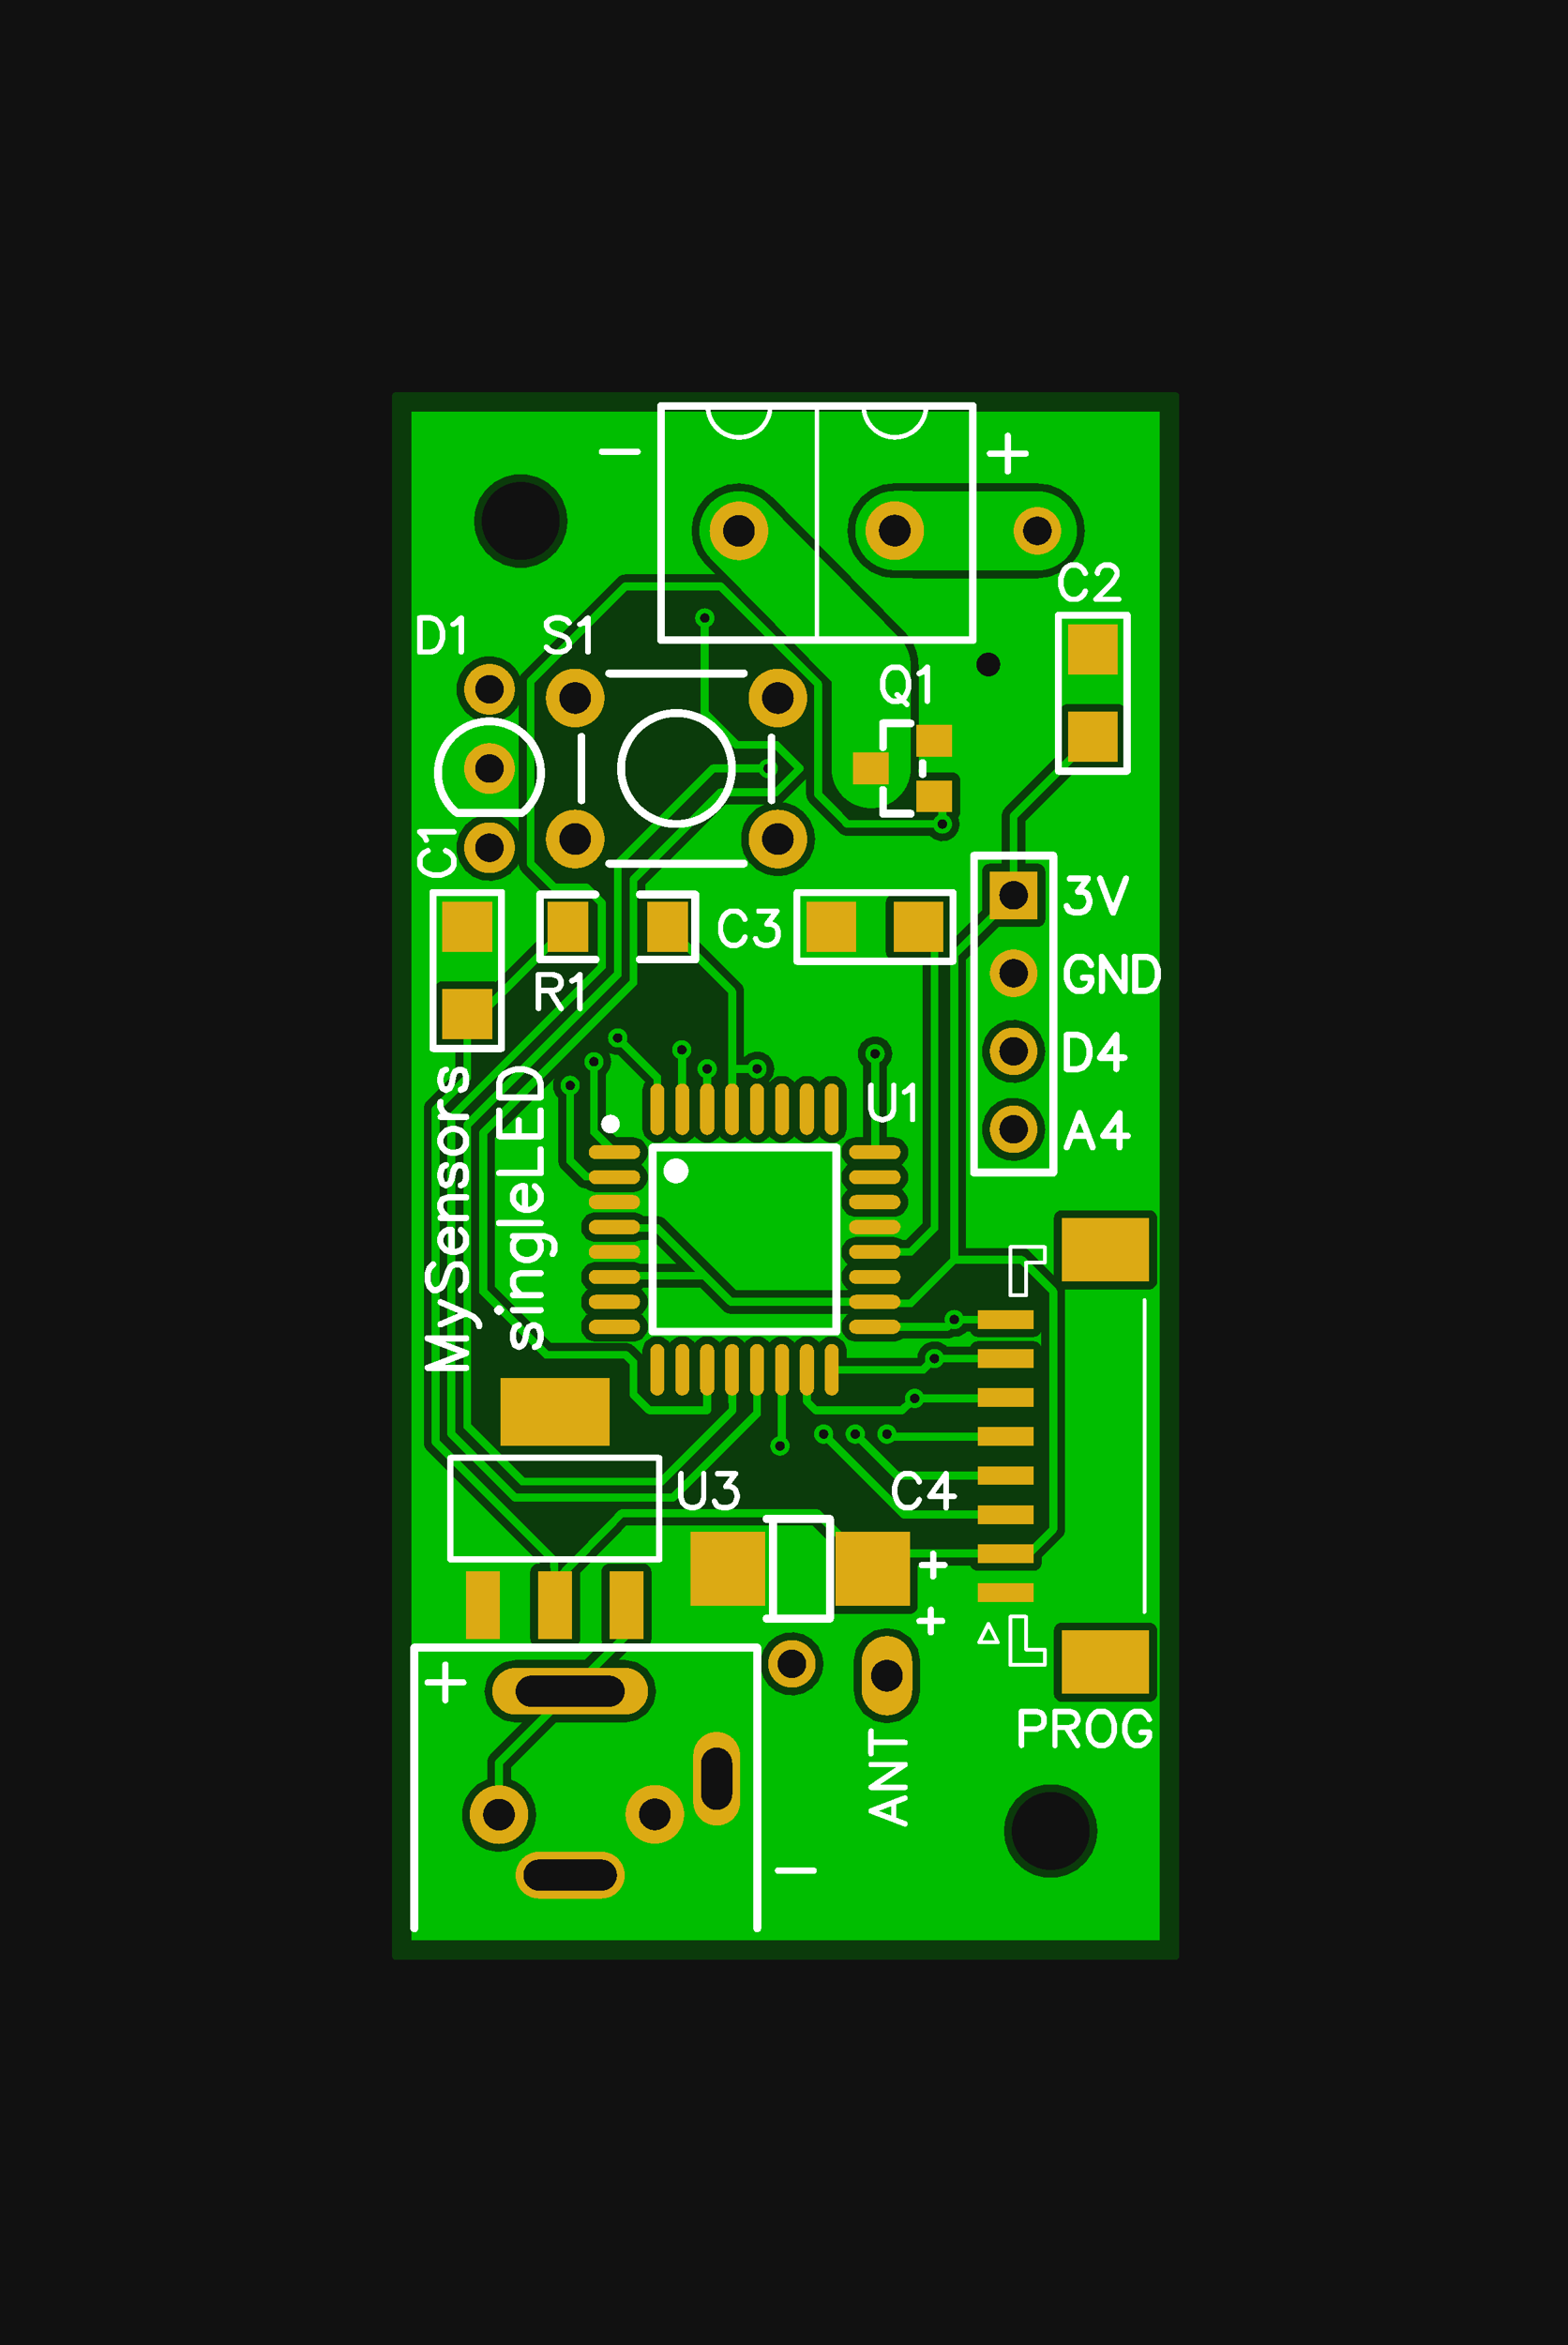 <?xml version="1.0" encoding="utf-8" standalone="no"?><svg xmlns="http://www.w3.org/2000/svg" xmlns:xlink="http://www.w3.org/1999/xlink" width="198" height="296" viewBox="3950 2950 198 296"><title>Photo View</title><style type="text/css">
path, polyline, polygon {stroke-linejoin:round;}
path, polyline, polygon, line {stroke-linecap:round;}
rect, circle, ellipse, polyline, polygon, line, path {shape-rendering:crispEdges;}
*[layerid="0"] {stroke:#FFFFFF; FILL:#FFFFFF;}*[layerid="1"] {stroke:#00BE00; fill:#00BE00;}*[layerid="2"] {stroke:#00BE00; fill:#00BE00;}*[layerid="3"] {stroke:#FFFFFF; fill:#FFFFFF;}*[layerid="4"] {stroke:#FFFFFF; fill:#FFFFFF;}*[layerid="5"] {stroke:#808080; fill:#808080;}*[layerid="6"] {stroke:#800000; fill:#800000;}*[layerid="7"] {stroke:#DCAA14; fill:#DCAA14;}*[layerid="8"] {stroke:#DCAA14; fill:#DCAA14;}*[layerid="9"] {display:none}*[layerid="10"] {stroke:#0B3B0B; fill:#0B3B0B;}*[layerid="11"] {stroke:#C0C0C0; fill:#C0C0C0;}*[layerid="12"] {stroke:#FFFFFF; fill:#FFFFFF;}*[layerid="13"] {stroke:#33CC99; fill:#33CC99;}*[layerid="14"] {stroke:#5555FF; fill:#5555FF;}*[layerid="15"] {stroke:#F022F0; fill:#F022F0;}*[layerid="16"] {stroke:#FFFFFF; FILL:#FFFFFF;}*[layerid="17"] {stroke:#FFFFFF; FILL:#FFFFFF;}*[layerid="18"] {stroke:#FFFFFF; FILL:#FFFFFF;}*[layerid="19"] {stroke:#FFFFFF; FILL:#FFFFFF;}*[layerid="20"] {stroke:#FFFFFF; FILL:#FFFFFF;}*[layerid="21"] {stroke:#800000; fill:#800000;}*[layerid="22"] {stroke:#008000; fill:#008000;}*[layerid="23"] {stroke:#00FF00; fill:#00FF00;}*[layerid="24"] {stroke:#000080; fill:#000080;}*[fill="none"] {fill: none;}
*[stroke="none"] {stroke: none;}
g[c_partid="part_pad"] > * + circle {fill: #111111;}
g[c_partid="part_via"] > * + circle {fill: #111111;}
g[c_partid="part_pad"] > polyline:nth-child(2) {stroke: #111111;}</style>
<rect x="3950" y="2950" width="198" height="296" fill="#111111" stroke="none"/><g style="pointer-events: none;"><path d="M4000,3196.86 4000,3000 4098.42,3000 4098.42,3196.86z" layerid="10"/><polygon points="4066.1 3047.3 4066.1 3038.5 4072.5 3038.5 4072 3047.3" stroke-width="0.2" c_shapetype="line" stroke-linecap="round" type="solid" layerid="1"/><polyline points="4045.6 3084.9 4042.55 3084.9 4042.45 3085" stroke-width="1" c_shapetype="line" stroke-linecap="round" fill="none" layerid="1"/><polyline points="4060.5 3083 4060.5 3095.38 4060.46 3095.42" stroke-width="1" c_shapetype="line" stroke-linecap="round" fill="none" layerid="1"/><polyline points="4009 3078 4010.7 3078 4021.7 3067" stroke-width="1" c_shapetype="line" stroke-linecap="round" fill="none" layerid="1"/><polyline points="4009 3078 4009 3086 4005 3090 4005 3132 4019.978 3146.978 4020.1 3152.6" stroke-width="1" c_shapetype="line" stroke-linecap="round" fill="none" layerid="1"/><polyline points="4078 3063 4078 3053 4088 3043" stroke-width="1" c_shapetype="line" stroke-linecap="round" fill="none" layerid="1"/><polyline points="4029.1 3152.6 4029.1 3156.36 4022 3163.46" stroke-width="1" c_shapetype="line" stroke-linecap="round" fill="none" layerid="1"/><polyline points="4078 3063 4070.5 3070.5 4070.5 3109 4065 3114.5 4060.65 3114.5 4060.46 3114.31" stroke-width="1" c_shapetype="line" stroke-linecap="round" fill="none" layerid="1"/><polyline points="4077 3146.08 4079.92 3146.08 4083 3143 4083 3113 4079 3109 4070.5 3109" stroke-width="1" c_shapetype="line" stroke-linecap="round" fill="none" layerid="1"/><polyline points="4062.99 3016.97 4081 3017 4081 3017" stroke-width="10" c_shapetype="line" stroke-linecap="round" fill="none" layerid="1"/><polyline points="4060 3047 4060 3034 4043.31 3017" stroke-width="10" c_shapetype="line" stroke-linecap="round" fill="none" layerid="1"/><polyline points="4077 3146.08 4062.12 3146.08 4060.2 3148" stroke-width="1" c_shapetype="line" stroke-linecap="round" fill="none" layerid="1"/><polyline points="4013.01 3179.03 4013.01 3172.45 4022 3163.46" stroke-width="1" c_shapetype="line" stroke-linecap="round" fill="none" layerid="1"/><polyline points="4020.1 3149.6 4028.5 3141 4053.2 3141 4060.2 3148" stroke-width="1" c_shapetype="line" stroke-linecap="round" fill="none" layerid="1"/><polyline points="4077 3116.55 4070.5 3116.55" stroke-width="1" c_shapetype="line" stroke-linecap="round" fill="none" layerid="1"/><polyline points="4077 3121.47 4068 3121.47" stroke-width="1" c_shapetype="line" stroke-linecap="round" fill="none" layerid="1"/><polyline points="4069 3054 4069 3051.5 4068 3050.5" stroke-width="1" c_shapetype="line" stroke-linecap="round" fill="none" layerid="1"/><polyline points="4022 3087 4022 3096.5 4024 3098.5 4027.51 3098.5 4027.58 3098.57" stroke-width="1" c_shapetype="line" stroke-linecap="round" fill="none" layerid="1"/><polyline points="4025 3084 4025 3092.84 4027.58 3095.42" stroke-width="1" c_shapetype="line" stroke-linecap="round" fill="none" layerid="1"/><polyline points="4033 3090 4033 3086 4028 3081" stroke-width="1" c_shapetype="line" stroke-linecap="round" fill="none" layerid="1"/><polyline points="4060.46 3117.46 4069.59 3117.46 4070.5 3116.55" stroke-width="1" c_shapetype="line" stroke-linecap="round" fill="none" layerid="1"/><polyline points="4055.04 3122.88 4066.59 3122.88 4068 3121.47" stroke-width="1" c_shapetype="line" stroke-linecap="round" fill="none" layerid="1"/><polyline points="4051.89 3122.88 4051.89 3126.89 4053 3128 4063.89 3128 4065.5 3126.5" stroke-width="1" c_shapetype="line" stroke-linecap="round" fill="none" layerid="1"/><polyline points="4065.5 3126.5 4076.89 3126.5 4077 3126.39" stroke-width="1" c_shapetype="line" stroke-linecap="round" fill="none" layerid="1"/><polyline points="4048.74 3122.88 4048.74 3132.26 4048.5 3132.5" stroke-width="1" c_shapetype="line" stroke-linecap="round" fill="none" layerid="1"/><polyline points="4047 3047 4040 3047 4028 3059 4028 3073 4009 3092 4009 3130 4016 3137 4033.5 3137 4042.5 3128 4042.45 3122.88" stroke-width="1" c_shapetype="line" stroke-linecap="round" fill="none" layerid="1"/><polyline points="4039.3 3122.88 4039.3 3128 4032 3128 4030 3126 4030 3122 4029 3121 4019 3121 4011 3113 4011 3093 4030 3074 4030 3061 4041 3050 4048 3050 4051 3047 4048 3044 4043 3044 4039 3040 4039 3028" stroke-width="1" c_shapetype="line" stroke-linecap="round" fill="none" layerid="1"/><polyline points="4045.59 3122.88 4045.59 3128.41 4035 3139 4015 3139 4007 3131 4007 3091 4026 3072 4026 3064 4024 3062 4020 3062 4017 3059 4017 3036 4029 3024 4041 3024 4053.3 3036.3 4053.3 3050.24 4057 3054 4069 3054" stroke-width="1" c_shapetype="line" stroke-linecap="round" fill="none" layerid="1"/><polyline points="4060.46 3108.01 4064.99 3108.01 4068 3105 4068 3069 4066 3067" stroke-width="1" c_shapetype="line" stroke-linecap="round" fill="none" layerid="1"/><polyline points="4060.46 3114.31 4042.31 3114.31 4039 3111 4027.74 3111 4027.58 3111.16" stroke-width="1" c_shapetype="line" stroke-linecap="round" fill="none" layerid="1"/><polyline points="4039 3111 4033 3105 4027.71 3105 4027.58 3104.87" stroke-width="1" c_shapetype="line" stroke-linecap="round" fill="none" layerid="1"/><polyline points="4077 3131.31 4062.31 3131.31 4062 3131" stroke-width="1" c_shapetype="line" stroke-linecap="round" fill="none" layerid="1"/><polyline points="4077 3136.24 4063.24 3136.24 4058 3131" stroke-width="1" c_shapetype="line" stroke-linecap="round" fill="none" layerid="1"/><polyline points="4077 3141.16 4064.16 3141.16 4054 3131" stroke-width="1" c_shapetype="line" stroke-linecap="round" fill="none" layerid="1"/><polyline points="4039.3 3084.9 4039.3 3090" stroke-width="1" c_shapetype="line" stroke-linecap="round" fill="none" layerid="1"/><polyline points="4036.15 3090 4036.15 3082.55 4036.1 3082.5" stroke-width="1" c_shapetype="line" stroke-linecap="round" fill="none" layerid="1"/><polyline points="4042.45 3090 4042.45 3075.15 4034.3 3067" stroke-width="1" c_shapetype="line" stroke-linecap="round" fill="none" layerid="1"/><path d="M4001.96,3194.88 4001.96,3001.96 4096.46,3001.96 4096.46,3194.88zM4015.04,3021.64 4016.48,3021.64 4017.86,3021.3 4019.12,3020.64 4020.2,3019.68 4021,3018.52 4021.5,3017.18 4021.68,3015.76 4021.5,3014.34 4021,3013 4020.2,3011.84 4019.12,3010.88 4017.86,3010.22 4016.48,3009.88 4015.04,3009.88 4013.66,3010.22 4012.4,3010.88 4011.32,3011.84 4010.52,3013 4010.02,3014.34 4009.84,3015.76 4010.02,3017.18 4010.52,3018.52 4011.32,3019.68 4012.4,3020.64 4013.66,3021.3zM4012.7,3183.72 4013.98,3183.64 4015.18,3183.22 4016.22,3182.48 4017.04,3181.48 4017.54,3180.3 4017.72,3179.04 4017.54,3177.78 4017.04,3176.6 4016.22,3175.6 4015.18,3174.86 4014.52,3174.62 4014.52,3173.08 4020.18,3167.4 4029.02,3167.4 4029.06,3167.38 4029.1,3167.38 4030.22,3167.16 4030.28,3167.14 4030.36,3167.12 4030.44,3167.08 4030.5,3167.06 4030.58,3167.02 4031.54,3166.38 4031.6,3166.32 4031.66,3166.28 4031.72,3166.22 4031.76,3166.16 4031.82,3166.1 4032.46,3165.14 4032.5,3165.06 4032.52,3165 4032.56,3164.92 4032.58,3164.84 4032.6,3164.78 4032.82,3163.66 4032.84,3163.58 4032.84,3163.34 4032.82,3163.26 4032.6,3162.14 4032.58,3162.08 4032.56,3162 4032.52,3161.92 4032.5,3161.86 4032.46,3161.78 4031.82,3160.82 4031.76,3160.76 4031.72,3160.7 4031.66,3160.64 4031.6,3160.6 4031.54,3160.54 4030.58,3159.9 4030.5,3159.86 4030.44,3159.84 4030.36,3159.8 4030.28,3159.78 4030.22,3159.76 4029.1,3159.54 4029.06,3159.54 4029.02,3159.52 4028.06,3159.52 4029.72,3157.86 4031.26,3157.86 4031.56,3157.82 4031.84,3157.66 4032.06,3157.44 4032.22,3157.16 4032.26,3156.86 4032.26,3148.36 4032.22,3148.06 4032.06,3147.78 4031.84,3147.56 4031.56,3147.4 4031.26,3147.36 4026.96,3147.36 4026.66,3147.4 4026.38,3147.56 4026.16,3147.78 4026,3148.06 4025.96,3148.36 4025.96,3156.86 4026,3157.16 4026.06,3157.28 4023.82,3159.52 4015,3159.52 4014.96,3159.54 4014.92,3159.54 4013.8,3159.76 4013.74,3159.78 4013.66,3159.8 4013.58,3159.84 4013.52,3159.86 4013.44,3159.9 4012.48,3160.54 4012.42,3160.6 4012.36,3160.64 4012.3,3160.7 4012.26,3160.76 4012.2,3160.82 4011.56,3161.78 4011.52,3161.86 4011.5,3161.92 4011.46,3162 4011.44,3162.08 4011.42,3162.14 4011.2,3163.26 4011.18,3163.34 4011.18,3163.58 4011.2,3163.66 4011.42,3164.78 4011.44,3164.84 4011.46,3164.92 4011.5,3165 4011.52,3165.06 4011.56,3165.14 4012.2,3166.1 4012.26,3166.16 4012.3,3166.22 4012.36,3166.28 4012.42,3166.32 4012.48,3166.38 4013.44,3167.02 4013.52,3167.06 4013.58,3167.08 4013.66,3167.12 4013.74,3167.14 4013.8,3167.16 4014.92,3167.38 4014.96,3167.38 4015,3167.4 4015.96,3167.4 4011.96,3171.4 4011.8,3171.58 4011.68,3171.78 4011.6,3172 4011.54,3172.22 4011.52,3172.46 4011.52,3174.6 4011.44,3174.62 4010.3,3175.2 4009.38,3176.08 4008.7,3177.16 4008.36,3178.4 4008.36,3179.68 4008.7,3180.92 4009.38,3182 4010.3,3182.88 4011.44,3183.46zM4061.88,3167.5 4062.12,3167.5 4062.2,3167.48 4063.42,3167.24 4063.5,3167.22 4063.56,3167.2 4063.64,3167.16 4063.72,3167.14 4063.78,3167.08 4064.82,3166.38 4064.94,3166.3 4065,3166.24 4065.08,3166.12 4065.78,3165.08 4065.84,3165.02 4065.86,3164.94 4065.9,3164.86 4065.92,3164.8 4065.94,3164.72 4066.18,3163.5 4066.18,3163.46 4066.2,3163.42 4066.2,3159.58 4066.18,3159.54 4066.18,3159.5 4065.94,3158.28 4065.92,3158.2 4065.9,3158.14 4065.86,3158.06 4065.84,3157.98 4065.78,3157.92 4065.08,3156.88 4065,3156.76 4064.94,3156.7 4064.82,3156.62 4063.78,3155.92 4063.72,3155.86 4063.64,3155.84 4063.56,3155.8 4063.5,3155.78 4063.42,3155.76 4062.2,3155.52 4062.12,3155.5 4061.88,3155.5 4061.8,3155.52 4060.58,3155.76 4060.5,3155.78 4060.44,3155.8 4060.36,3155.84 4060.28,3155.86 4060.22,3155.92 4059.18,3156.62 4059.06,3156.7 4059,3156.76 4058.92,3156.88 4058.22,3157.92 4058.16,3157.98 4058.14,3158.06 4058.1,3158.14 4058.08,3158.2 4058.06,3158.28 4057.82,3159.5 4057.82,3159.54 4057.8,3159.58 4057.8,3163.42 4057.82,3163.46 4057.82,3163.5 4058.06,3164.72 4058.08,3164.8 4058.1,3164.86 4058.14,3164.94 4058.16,3165.02 4058.22,3165.08 4058.92,3166.12 4059,3166.24 4059.06,3166.3 4059.18,3166.38 4060.22,3167.08 4060.28,3167.14 4060.36,3167.16 4060.44,3167.2 4060.5,3167.22 4060.58,3167.24 4061.8,3167.48zM4081,3023 4082.54,3022.8 4084,3022.2 4085.24,3021.24 4086.2,3020 4086.8,3018.56 4087,3017 4086.8,3015.46 4086.2,3014 4085.24,3012.76 4084,3011.8 4082.56,3011.2 4081,3011 4063,3010.98 4061.46,3011.18 4060,3011.78 4058.76,3012.74 4057.8,3013.98 4057.2,3015.42 4057,3016.98 4057.2,3018.52 4057.8,3019.98 4058.76,3021.22 4060,3022.18 4061.44,3022.78 4063,3022.98zM4084.08,3164.8 4095.12,3164.8 4095.42,3164.76 4095.7,3164.6 4095.92,3164.38 4096.08,3164.1 4096.12,3163.8 4096.12,3155.8 4096.08,3155.5 4095.92,3155.22 4095.7,3155 4095.42,3154.84 4095.12,3154.8 4084.08,3154.8 4083.78,3154.84 4083.5,3155 4083.28,3155.22 4083.12,3155.5 4083.08,3155.8 4083.08,3163.8 4083.12,3164.1 4083.28,3164.38 4083.5,3164.6 4083.78,3164.76zM4050.3,3163.98 4051.46,3163.72 4052.5,3163.12 4053.3,3162.26 4053.82,3161.18 4054,3160 4053.82,3158.82 4053.3,3157.74 4052.5,3156.88 4051.46,3156.28 4050.3,3156.02 4049.1,3156.1 4048,3156.54 4047.06,3157.28 4046.4,3158.26 4046.04,3159.4 4046.04,3160.6 4046.4,3161.74 4047.06,3162.72 4048,3163.46 4049.1,3163.9zM4078.3,3086.68 4079.46,3086.42 4080.5,3085.82 4081.3,3084.96 4081.82,3083.88 4082,3082.7 4081.82,3081.52 4081.3,3080.44 4080.5,3079.58 4079.46,3078.98 4078.3,3078.72 4077.1,3078.8 4076,3079.24 4075.06,3079.98 4074.4,3080.96 4074.04,3082.1 4074.04,3083.3 4074.4,3084.44 4075.06,3085.42 4076,3086.16 4077.1,3086.6zM4017.96,3157.86 4022.26,3157.86 4022.56,3157.82 4022.84,3157.66 4023.06,3157.44 4023.22,3157.16 4023.26,3156.86 4023.26,3148.52 4029.14,3142.5 4052.58,3142.5 4054.5,3144.42 4054.5,3152.7 4054.54,3153 4054.7,3153.28 4054.92,3153.5 4055.2,3153.66 4055.5,3153.7 4064.9,3153.7 4065.2,3153.66 4065.48,3153.5 4065.7,3153.28 4065.86,3153 4065.9,3152.7 4065.9,3147.58 4072.52,3147.58 4072.66,3147.84 4072.88,3148.06 4073.16,3148.22 4073.46,3148.26 4080.54,3148.26 4080.84,3148.22 4081.12,3148.06 4081.34,3147.84 4081.5,3147.56 4081.54,3147.26 4081.54,3146.58 4084.06,3144.06 4084.22,3143.88 4084.34,3143.68 4084.42,3143.46 4084.48,3143.24 4084.5,3143 4084.5,3113 4084.48,3112.76 4084.48,3112.74 4095.12,3112.74 4095.42,3112.7 4095.7,3112.54 4095.92,3112.32 4096.08,3112.04 4096.12,3111.74 4096.12,3103.74 4096.08,3103.44 4095.92,3103.16 4095.7,3102.94 4095.42,3102.78 4095.12,3102.74 4084.08,3102.74 4083.78,3102.78 4083.5,3102.94 4083.28,3103.16 4083.12,3103.44 4083.08,3103.74 4083.08,3110.96 4080.06,3107.94 4079.88,3107.78 4079.68,3107.66 4079.46,3107.58 4079.24,3107.52 4079,3107.5 4072,3107.5 4072,3071.12 4076.12,3067 4081,3067 4081.3,3066.96 4081.58,3066.8 4081.8,3066.58 4081.96,3066.3 4082,3066 4082,3060 4081.96,3059.7 4081.8,3059.42 4081.58,3059.2 4081.3,3059.04 4081,3059 4079.5,3059 4079.5,3053.62 4085.96,3047.16 4091.16,3047.16 4091.46,3047.12 4091.74,3046.96 4091.96,3046.74 4092.12,3046.46 4092.16,3046.16 4092.16,3039.86 4092.12,3039.56 4091.96,3039.28 4091.74,3039.06 4091.46,3038.9 4091.16,3038.86 4084.86,3038.86 4084.56,3038.9 4084.28,3039.06 4084.06,3039.28 4083.9,3039.56 4083.86,3039.86 4083.86,3045.02 4076.94,3051.94 4076.78,3052.12 4076.66,3052.32 4076.58,3052.54 4076.52,3052.76 4076.5,3053 4076.5,3059 4075,3059 4074.7,3059.04 4074.42,3059.2 4074.2,3059.42 4074.04,3059.7 4074,3060 4074,3064.88 4070.16,3068.72 4070.16,3063.86 4070.12,3063.56 4069.96,3063.28 4069.74,3063.06 4069.46,3062.9 4069.16,3062.86 4062.86,3062.86 4062.56,3062.9 4062.28,3063.06 4062.06,3063.28 4061.9,3063.56 4061.86,3063.86 4061.86,3070.16 4061.9,3070.46 4062.06,3070.74 4062.28,3070.96 4062.56,3071.12 4062.86,3071.16 4066.5,3071.16 4066.5,3104.38 4064.38,3106.52 4063.98,3106.52 4063.86,3106.46 4063.76,3106.38 4063.64,3106.34 4063.12,3106.18 4063.06,3106.16 4063,3106.16 4062.94,3106.14 4057.98,3106.14 4057.92,3106.16 4057.86,3106.16 4057.8,3106.18 4057.28,3106.34 4057.16,3106.38 4057.06,3106.46 4056.94,3106.52 4056.78,3106.72 4056.46,3107.16 4056.38,3107.26 4056.26,3107.62 4056.26,3108.42 4056.38,3108.78 4056.46,3108.88 4056.78,3109.32 4056.94,3109.52 4057.06,3109.58 4057.08,3109.6 4057.06,3109.6 4056.94,3109.66 4056.78,3109.86 4056.46,3110.3 4056.38,3110.4 4056.26,3110.76 4056.26,3111.56 4056.38,3111.92 4056.46,3112.02 4056.78,3112.46 4056.94,3112.66 4057.06,3112.72 4057.08,3112.74 4057.06,3112.76 4056.94,3112.82 4042.94,3112.82 4034.06,3103.94 4033.88,3103.78 4033.68,3103.66 4033.46,3103.58 4033.24,3103.52 4033,3103.5 4031.2,3103.5 4031.1,3103.38 4030.98,3103.32 4030.88,3103.24 4030.76,3103.2 4030.24,3103.04 4030.18,3103.02 4030.12,3103.02 4030.06,3103 4025.1,3103 4025.04,3103.02 4024.98,3103.02 4024.92,3103.04 4024.4,3103.2 4024.28,3103.24 4024.18,3103.32 4024.06,3103.38 4023.9,3103.58 4023.58,3104.02 4023.5,3104.12 4023.38,3104.48 4023.38,3105.28 4023.5,3105.64 4023.58,3105.74 4023.9,3106.18 4024.06,3106.38 4024.18,3106.44 4024.28,3106.52 4024.4,3106.56 4024.92,3106.72 4024.98,3106.74 4025.04,3106.74 4025.1,3106.76 4030.06,3106.76 4030.12,3106.74 4030.18,3106.74 4030.24,3106.72 4030.76,3106.56 4030.88,3106.52 4030.9,3106.5 4032.38,3106.5 4035.38,3109.5 4030.82,3109.5 4030.76,3109.48 4030.24,3109.32 4030.18,3109.3 4030.12,3109.3 4030.06,3109.28 4025.1,3109.28 4025.04,3109.3 4024.98,3109.3 4024.92,3109.32 4024.4,3109.48 4024.28,3109.52 4024.18,3109.6 4024.06,3109.66 4023.9,3109.86 4023.58,3110.3 4023.5,3110.4 4023.38,3110.76 4023.38,3111.56 4023.5,3111.92 4023.58,3112.02 4023.9,3112.46 4024.06,3112.66 4024.18,3112.72 4024.2,3112.74 4024.18,3112.76 4024.06,3112.82 4023.9,3113.02 4023.58,3113.46 4023.5,3113.56 4023.38,3113.92 4023.38,3114.72 4023.5,3115.08 4023.58,3115.18 4023.9,3115.62 4024.06,3115.82 4024.18,3115.88 4024.2,3115.9 4024.18,3115.9 4024.06,3115.96 4023.9,3116.16 4023.58,3116.6 4023.5,3116.7 4023.38,3117.06 4023.38,3117.86 4023.5,3118.22 4023.58,3118.32 4023.9,3118.76 4024.06,3118.96 4024.18,3119.02 4024.28,3119.1 4024.4,3119.14 4024.92,3119.3 4024.98,3119.32 4025.04,3119.32 4025.1,3119.34 4030.06,3119.34 4030.12,3119.32 4030.18,3119.32 4030.24,3119.3 4030.76,3119.14 4030.88,3119.1 4030.98,3119.02 4031.1,3118.96 4031.26,3118.76 4031.58,3118.32 4031.66,3118.22 4031.78,3117.86 4031.78,3117.06 4031.66,3116.7 4031.58,3116.6 4031.26,3116.16 4031.1,3115.96 4030.98,3115.9 4030.96,3115.9 4030.98,3115.88 4031.1,3115.82 4031.26,3115.62 4031.58,3115.18 4031.66,3115.08 4031.78,3114.72 4031.78,3113.92 4031.66,3113.56 4031.58,3113.46 4031.26,3113.02 4031.1,3112.82 4030.98,3112.76 4030.96,3112.74 4030.98,3112.72 4031.1,3112.66 4031.22,3112.5 4038.38,3112.5 4041.26,3115.38 4041.44,3115.54 4041.64,3115.66 4041.86,3115.74 4042.08,3115.8 4042.32,3115.82 4056.94,3115.82 4057.06,3115.88 4057.08,3115.9 4057.06,3115.9 4056.94,3115.96 4056.78,3116.16 4056.46,3116.6 4056.38,3116.7 4056.26,3117.06 4056.26,3117.86 4056.38,3118.22 4056.46,3118.32 4056.78,3118.76 4056.94,3118.96 4057.06,3119.02 4057.16,3119.1 4057.28,3119.14 4057.8,3119.3 4057.86,3119.32 4057.92,3119.32 4057.98,3119.34 4062.94,3119.34 4063,3119.32 4063.06,3119.32 4063.12,3119.3 4063.64,3119.14 4063.76,3119.1 4063.86,3119.02 4063.98,3118.96 4069.6,3118.96 4069.84,3118.94 4070.06,3118.88 4070.28,3118.8 4070.4,3118.72 4071.18,3118.66 4071.98,3118.2 4072.08,3118.06 4072.52,3118.06 4072.66,3118.32 4072.88,3118.54 4073.16,3118.7 4073.46,3118.74 4080.54,3118.74 4080.84,3118.7 4081.12,3118.54 4081.34,3118.32 4081.5,3118.04 4081.5,3119.98 4081.34,3119.7 4081.12,3119.48 4080.84,3119.32 4080.54,3119.28 4073.46,3119.28 4073.16,3119.32 4072.88,3119.48 4072.66,3119.7 4072.5,3119.98 4069.58,3119.98 4069.48,3119.84 4068.68,3119.38 4067.78,3119.3 4066.9,3119.58 4066.22,3120.18 4065.84,3121.02 4065.84,3121.38 4056.92,3121.38 4056.92,3120.4 4056.9,3120.34 4056.9,3120.28 4056.88,3120.22 4056.72,3119.7 4056.68,3119.58 4056.6,3119.48 4056.54,3119.36 4056.34,3119.2 4055.9,3118.88 4055.8,3118.8 4055.44,3118.68 4054.64,3118.68 4054.28,3118.8 4054.18,3118.88 4053.74,3119.2 4053.54,3119.36 4053.48,3119.48 4053.48,3119.5 4053.46,3119.48 4053.4,3119.36 4053.2,3119.2 4052.76,3118.88 4052.66,3118.8 4052.3,3118.68 4051.5,3118.68 4051.14,3118.8 4051.04,3118.88 4050.6,3119.2 4050.4,3119.36 4050.34,3119.48 4050.32,3119.5 4050.3,3119.48 4050.24,3119.36 4050.04,3119.2 4049.6,3118.88 4049.5,3118.8 4049.14,3118.68 4048.34,3118.68 4047.98,3118.8 4047.88,3118.88 4047.44,3119.2 4047.24,3119.36 4047.18,3119.48 4047.18,3119.5 4047.16,3119.48 4047.1,3119.36 4046.9,3119.2 4046.46,3118.88 4046.36,3118.8 4046,3118.68 4045.2,3118.68 4044.84,3118.8 4044.74,3118.88 4044.3,3119.2 4044.1,3119.36 4044.04,3119.48 4044.04,3119.5 4044.02,3119.48 4043.96,3119.36 4043.76,3119.2 4043.32,3118.88 4043.22,3118.8 4042.86,3118.68 4042.06,3118.68 4041.7,3118.8 4041.6,3118.88 4041.16,3119.2 4040.96,3119.36 4040.9,3119.48 4040.88,3119.5 4040.86,3119.48 4040.8,3119.36 4040.6,3119.2 4040.16,3118.88 4040.06,3118.8 4039.7,3118.68 4038.9,3118.68 4038.54,3118.8 4038.44,3118.88 4038,3119.2 4037.8,3119.36 4037.74,3119.48 4037.74,3119.5 4037.72,3119.48 4037.66,3119.36 4037.46,3119.2 4037.02,3118.88 4036.92,3118.8 4036.56,3118.68 4035.76,3118.68 4035.4,3118.8 4035.3,3118.88 4034.86,3119.2 4034.66,3119.36 4034.6,3119.48 4034.58,3119.5 4034.56,3119.48 4034.5,3119.36 4034.3,3119.2 4033.86,3118.88 4033.76,3118.8 4033.4,3118.68 4032.6,3118.68 4032.24,3118.8 4032.14,3118.88 4031.7,3119.2 4031.5,3119.36 4031.44,3119.48 4031.36,3119.58 4031.32,3119.7 4031.16,3120.22 4031.14,3120.28 4031.14,3120.34 4031.12,3120.4 4031.12,3121 4030.06,3119.94 4029.88,3119.78 4029.68,3119.66 4029.46,3119.58 4029.24,3119.52 4029,3119.5 4019.62,3119.5 4012.5,3112.38 4012.5,3093.62 4020.06,3086.06 4019.84,3086.54 4019.84,3087.46 4020.22,3088.3 4020.5,3088.54 4020.5,3096.5 4020.52,3096.74 4020.58,3096.96 4020.66,3097.18 4020.78,3097.38 4020.94,3097.56 4022.94,3099.56 4023.12,3099.72 4023.32,3099.84 4023.54,3099.92 4023.76,3099.98 4024,3100 4024.06,3100.08 4024.18,3100.14 4024.28,3100.22 4024.4,3100.26 4024.92,3100.42 4024.98,3100.44 4025.04,3100.44 4025.1,3100.46 4030.06,3100.46 4030.12,3100.44 4030.18,3100.44 4030.24,3100.42 4030.76,3100.26 4030.88,3100.22 4030.98,3100.14 4031.1,3100.08 4031.26,3099.88 4031.58,3099.44 4031.66,3099.34 4031.78,3098.98 4031.78,3098.18 4031.66,3097.82 4031.58,3097.72 4031.26,3097.28 4031.1,3097.08 4030.98,3097.02 4030.96,3097 4030.98,3096.98 4031.1,3096.92 4031.26,3096.72 4031.58,3096.28 4031.66,3096.18 4031.78,3095.82 4031.78,3095.02 4031.66,3094.66 4031.58,3094.56 4031.26,3094.12 4031.1,3093.92 4030.98,3093.86 4030.88,3093.78 4030.76,3093.74 4030.24,3093.58 4030.18,3093.56 4030.12,3093.56 4030.06,3093.54 4027.82,3093.54 4026.5,3092.22 4026.5,3085.62 4027,3084.9 4027.2,3084 4027,3083.1 4026.8,3082.8 4026.9,3082.9 4027.78,3083.18 4028.04,3083.16 4031.46,3086.58 4031.44,3086.6 4031.36,3086.7 4031.32,3086.82 4031.16,3087.34 4031.14,3087.4 4031.14,3087.46 4031.12,3087.52 4031.12,3092.48 4031.14,3092.54 4031.14,3092.6 4031.16,3092.66 4031.32,3093.18 4031.36,3093.3 4031.44,3093.4 4031.5,3093.52 4031.7,3093.68 4032.14,3094 4032.24,3094.08 4032.6,3094.2 4033.4,3094.2 4033.76,3094.08 4033.86,3094 4034.3,3093.68 4034.5,3093.52 4034.56,3093.4 4034.58,3093.38 4034.6,3093.4 4034.66,3093.52 4034.86,3093.68 4035.3,3094 4035.4,3094.08 4035.76,3094.2 4036.56,3094.2 4036.92,3094.08 4037.02,3094 4037.46,3093.68 4037.66,3093.52 4037.72,3093.4 4037.74,3093.38 4037.74,3093.4 4037.8,3093.52 4038,3093.68 4038.44,3094 4038.54,3094.08 4038.9,3094.2 4039.7,3094.2 4040.06,3094.08 4040.16,3094 4040.6,3093.68 4040.8,3093.52 4040.86,3093.4 4040.88,3093.38 4040.9,3093.4 4040.96,3093.52 4041.16,3093.68 4041.6,3094 4041.7,3094.08 4042.06,3094.2 4042.86,3094.2 4043.22,3094.08 4043.32,3094 4043.76,3093.68 4043.96,3093.52 4044.02,3093.4 4044.04,3093.38 4044.04,3093.4 4044.1,3093.52 4044.3,3093.68 4044.74,3094 4044.84,3094.08 4045.2,3094.2 4046,3094.2 4046.36,3094.08 4046.46,3094 4046.9,3093.68 4047.1,3093.52 4047.16,3093.4 4047.18,3093.38 4047.18,3093.4 4047.24,3093.52 4047.44,3093.68 4047.88,3094 4047.98,3094.08 4048.34,3094.2 4049.14,3094.2 4049.5,3094.08 4049.6,3094 4050.04,3093.68 4050.24,3093.52 4050.3,3093.4 4050.32,3093.38 4050.34,3093.4 4050.4,3093.52 4050.6,3093.68 4051.04,3094 4051.14,3094.08 4051.5,3094.2 4052.3,3094.2 4052.66,3094.08 4052.76,3094 4053.2,3093.68 4053.4,3093.52 4053.46,3093.4 4053.48,3093.38 4053.48,3093.4 4053.54,3093.52 4053.74,3093.68 4054.18,3094 4054.28,3094.08 4054.64,3094.2 4055.44,3094.2 4055.8,3094.08 4055.9,3094 4056.34,3093.68 4056.54,3093.52 4056.6,3093.4 4056.68,3093.3 4056.72,3093.18 4056.88,3092.66 4056.9,3092.6 4056.9,3092.54 4056.92,3092.48 4056.92,3087.52 4056.9,3087.46 4056.9,3087.4 4056.88,3087.34 4056.72,3086.82 4056.68,3086.7 4056.6,3086.6 4056.54,3086.48 4056.34,3086.32 4055.9,3086 4055.8,3085.92 4055.44,3085.8 4054.64,3085.8 4054.28,3085.92 4054.18,3086 4053.74,3086.32 4053.54,3086.48 4053.48,3086.6 4053.48,3086.62 4053.46,3086.6 4053.4,3086.48 4053.2,3086.32 4052.76,3086 4052.66,3085.92 4052.3,3085.8 4051.5,3085.8 4051.14,3085.92 4051.04,3086 4050.6,3086.32 4050.4,3086.48 4050.34,3086.6 4050.32,3086.62 4050.3,3086.6 4050.24,3086.48 4050.04,3086.32 4049.6,3086 4049.5,3085.92 4049.14,3085.8 4048.34,3085.8 4047.98,3085.92 4047.88,3086 4047.44,3086.32 4047.24,3086.48 4047.18,3086.6 4047.18,3086.62 4047.16,3086.6 4047.1,3086.5 4047.6,3085.8 4047.8,3084.9 4047.6,3084 4047.08,3083.26 4046.28,3082.8 4045.38,3082.72 4044.5,3083 4044.04,3083.4 4043.96,3083.4 4043.96,3075.16 4043.94,3074.92 4043.88,3074.7 4043.8,3074.48 4043.68,3074.28 4043.52,3074.1 4037.86,3068.44 4037.86,3063.86 4037.82,3063.56 4037.66,3063.28 4037.44,3063.06 4037.16,3062.9 4036.86,3062.86 4031.74,3062.86 4031.5,3062.9 4031.5,3061.62 4041.62,3051.5 4046.62,3051.5 4045.52,3052.06 4044.6,3052.94 4043.92,3054.02 4043.58,3055.26 4043.58,3056.54 4043.92,3057.78 4044.6,3058.86 4045.52,3059.74 4046.66,3060.32 4047.92,3060.58 4049.2,3060.5 4050.4,3060.08 4051.44,3059.34 4052.26,3058.34 4052.76,3057.16 4052.94,3055.9 4052.76,3054.64 4052.26,3053.46 4051.44,3052.46 4050.4,3051.72 4049.2,3051.3 4048.78,3051.28 4048.88,3051.22 4049.06,3051.06 4051.8,3048.32 4051.8,3050.24 4051.82,3050.48 4051.88,3050.7 4051.96,3050.92 4052.08,3051.12 4052.24,3051.3 4055.94,3055.06 4056.12,3055.2 4056.32,3055.34 4056.54,3055.42 4056.76,3055.48 4057,3055.5 4067.44,3055.5 4067.9,3055.9 4068.78,3056.18 4069.68,3056.1 4070.48,3055.64 4071,3054.9 4071.2,3054 4071,3053.14 4071.06,3053.08 4071.22,3052.8 4071.26,3052.5 4071.26,3048.5 4071.22,3048.2 4071.06,3047.92 4070.84,3047.7 4070.56,3047.54 4070.26,3047.5 4065.94,3047.5 4066,3047 4066,3034 4065.92,3033.08 4065.72,3032.16 4065.36,3031.3 4064.88,3030.52 4064.28,3029.8 4047.6,3012.8 4046.36,3011.84 4044.92,3011.22 4043.38,3011 4041.82,3011.18 4040.36,3011.78 4039.12,3012.72 4038.16,3013.96 4037.54,3015.4 4037.32,3016.94 4037.5,3018.5 4038.1,3019.96 4039.04,3021.2 4040.32,3022.5 4029,3022.5 4028.76,3022.52 4028.54,3022.58 4028.32,3022.66 4028.12,3022.78 4027.94,3022.94 4015.94,3034.94 4015.78,3035.12 4015.66,3035.32 4015.64,3035.36 4015.3,3034.64 4014.44,3033.72 4013.36,3033.1 4012.14,3032.82 4010.88,3032.9 4009.72,3033.36 4008.74,3034.14 4008.04,3035.18 4007.66,3036.38 4007.66,3037.62 4008.04,3038.82 4008.74,3039.86 4009.72,3040.64 4010.88,3041.1 4012.14,3041.18 4013.36,3040.9 4014.44,3040.28 4015.3,3039.36 4015.5,3038.94 4015.5,3055.06 4015.3,3054.64 4014.44,3053.72 4013.36,3053.1 4012.14,3052.82 4010.88,3052.9 4009.72,3053.36 4008.74,3054.14 4008.04,3055.18 4007.66,3056.38 4007.66,3057.62 4008.04,3058.82 4008.74,3059.86 4009.72,3060.64 4010.88,3061.1 4012.14,3061.18 4013.36,3060.9 4014.44,3060.28 4015.3,3059.36 4015.5,3058.94 4015.5,3059 4015.52,3059.24 4015.58,3059.46 4015.66,3059.68 4015.78,3059.88 4015.94,3060.06 4018.8,3062.92 4018.56,3063.06 4018.34,3063.28 4018.18,3063.56 4018.14,3063.86 4018.14,3068.44 4012.6,3073.98 4012.46,3073.9 4012.16,3073.86 4005.86,3073.86 4005.56,3073.9 4005.28,3074.06 4005.06,3074.28 4004.9,3074.56 4004.86,3074.86 4004.86,3081.16 4004.9,3081.46 4005.06,3081.74 4005.28,3081.96 4005.56,3082.12 4005.86,3082.16 4007.5,3082.16 4007.5,3085.38 4003.94,3088.94 4003.78,3089.12 4003.66,3089.32 4003.58,3089.54 4003.52,3089.76 4003.5,3090 4003.5,3132 4003.52,3132.24 4003.58,3132.46 4003.66,3132.68 4003.78,3132.88 4003.94,3133.06 4018.24,3147.36 4017.96,3147.36 4017.66,3147.4 4017.38,3147.56 4017.16,3147.78 4017,3148.06 4016.96,3148.36 4016.96,3156.86 4017,3157.16 4017.16,3157.44 4017.38,3157.66 4017.66,3157.82zM4078.3,3096.52 4079.46,3096.26 4080.5,3095.66 4081.3,3094.8 4081.82,3093.72 4082,3092.54 4081.82,3091.36 4081.3,3090.28 4080.5,3089.42 4079.46,3088.82 4078.3,3088.56 4077.1,3088.64 4076,3089.08 4075.06,3089.82 4074.4,3090.8 4074.04,3091.94 4074.04,3093.14 4074.4,3094.28 4075.06,3095.26 4076,3096 4077.1,3096.44zM4057.98,3103.6 4062.94,3103.6 4063,3103.58 4063.06,3103.58 4063.12,3103.56 4063.64,3103.4 4063.76,3103.36 4063.86,3103.28 4063.98,3103.22 4064.14,3103.02 4064.46,3102.58 4064.54,3102.48 4064.66,3102.12 4064.66,3101.32 4064.54,3100.96 4064.46,3100.86 4064.14,3100.42 4063.98,3100.22 4063.86,3100.16 4063.84,3100.16 4063.86,3100.14 4063.98,3100.08 4064.14,3099.88 4064.46,3099.44 4064.54,3099.34 4064.66,3098.98 4064.66,3098.18 4064.54,3097.82 4064.46,3097.72 4064.14,3097.28 4063.98,3097.08 4063.86,3097.02 4063.84,3097 4063.86,3096.98 4063.98,3096.92 4064.14,3096.72 4064.46,3096.28 4064.54,3096.18 4064.66,3095.82 4064.66,3095.02 4064.54,3094.66 4064.46,3094.56 4064.14,3094.12 4063.98,3093.92 4063.86,3093.86 4063.76,3093.78 4063.64,3093.74 4063.12,3093.58 4063.06,3093.56 4063,3093.56 4062.94,3093.54 4062,3093.54 4062,3084.6 4062.5,3083.9 4062.7,3083 4062.5,3082.1 4061.98,3081.36 4061.18,3080.9 4060.28,3080.82 4059.4,3081.1 4058.72,3081.7 4058.34,3082.54 4058.34,3083.46 4058.72,3084.3 4059,3084.54 4059,3093.54 4057.98,3093.54 4057.92,3093.56 4057.86,3093.56 4057.8,3093.58 4057.28,3093.74 4057.16,3093.78 4057.06,3093.86 4056.94,3093.92 4056.78,3094.12 4056.46,3094.56 4056.38,3094.66 4056.26,3095.02 4056.26,3095.82 4056.38,3096.18 4056.46,3096.28 4056.78,3096.72 4056.94,3096.92 4057.06,3096.98 4057.08,3097 4057.06,3097.02 4056.94,3097.08 4056.78,3097.28 4056.46,3097.72 4056.38,3097.82 4056.26,3098.18 4056.26,3098.98 4056.38,3099.34 4056.46,3099.44 4056.78,3099.88 4056.94,3100.08 4057.06,3100.14 4057.08,3100.16 4057.06,3100.16 4056.94,3100.22 4056.78,3100.42 4056.46,3100.86 4056.38,3100.96 4056.26,3101.32 4056.26,3102.12 4056.38,3102.48 4056.46,3102.58 4056.78,3103.02 4056.94,3103.22 4057.06,3103.28 4057.16,3103.36 4057.28,3103.4 4057.8,3103.56 4057.86,3103.58 4057.92,3103.58zM4081.96,3186.98 4083.4,3186.98 4084.78,3186.64 4086.04,3185.98 4087.12,3185.02 4087.92,3183.86 4088.42,3182.52 4088.6,3181.1 4088.42,3179.68 4087.92,3178.34 4087.12,3177.18 4086.04,3176.22 4084.78,3175.56 4083.4,3175.22 4081.96,3175.22 4080.58,3175.56 4079.32,3176.22 4078.24,3177.18 4077.44,3178.34 4076.94,3179.68 4076.76,3181.1 4076.94,3182.52 4077.44,3183.86 4078.24,3185.02 4079.32,3185.98 4080.58,3186.64z" stroke-width="0" layerid="1"/><g c_partid="part_via" c_etype="pinpart" c_shapetype="group" c_origin="4070.5,3116.55" layerid="1"><circle cx="4070.5" cy="3116.55" r="1.22" stroke-width="0"/><circle cx="4070.5" cy="3116.55" r="0.6" stroke-width="0"/></g><g c_partid="part_via" c_etype="pinpart" c_shapetype="group" c_origin="4068,3121.47" layerid="1"><circle cx="4068" cy="3121.47" r="1.22" stroke-width="0"/><circle cx="4068" cy="3121.47" r="0.6" stroke-width="0"/></g><g c_partid="part_via" c_etype="pinpart" c_shapetype="group" c_origin="4065.5,3126.5" layerid="1"><circle cx="4065.5" cy="3126.5" r="1.22" stroke-width="0"/><circle cx="4065.5" cy="3126.5" r="0.6" stroke-width="0"/></g><g c_partid="part_via" c_etype="pinpart" c_shapetype="group" c_origin="4069,3054" layerid="1"><circle cx="4069" cy="3054" r="1.22" stroke-width="0"/><circle cx="4069" cy="3054" r="0.6" stroke-width="0"/></g><g c_partid="part_via" c_etype="pinpart" c_shapetype="group" c_origin="4047,3047" layerid="1"><circle cx="4047" cy="3047" r="1.22" stroke-width="0"/><circle cx="4047" cy="3047" r="0.6" stroke-width="0"/></g><g c_partid="part_via" c_etype="pinpart" c_shapetype="group" c_origin="4025,3084" layerid="1"><circle cx="4025" cy="3084" r="1.22" stroke-width="0"/><circle cx="4025" cy="3084" r="0.6" stroke-width="0"/></g><g c_partid="part_via" c_etype="pinpart" c_shapetype="group" c_origin="4022,3087" layerid="1"><circle cx="4022" cy="3087" r="1.22" stroke-width="0"/><circle cx="4022" cy="3087" r="0.6" stroke-width="0"/></g><g c_partid="part_via" c_etype="pinpart" c_shapetype="group" c_origin="4028,3081" layerid="1"><circle cx="4028" cy="3081" r="1.22" stroke-width="0"/><circle cx="4028" cy="3081" r="0.6" stroke-width="0"/></g><g c_partid="part_via" c_etype="pinpart" c_shapetype="group" c_origin="4039.3,3084.9" layerid="1"><circle cx="4039.3" cy="3084.9" r="1.22" stroke-width="0"/><circle cx="4039.3" cy="3084.9" r="0.6" stroke-width="0"/></g><g c_partid="part_via" c_etype="pinpart" c_shapetype="group" c_origin="4036.1,3082.5" layerid="1"><circle cx="4036.1" cy="3082.5" r="1.22" stroke-width="0"/><circle cx="4036.1" cy="3082.5" r="0.6" stroke-width="0"/></g><g c_partid="part_via" c_etype="pinpart" c_shapetype="group" c_origin="4048.5,3132.5" layerid="1"><circle cx="4048.5" cy="3132.5" r="1.22" stroke-width="0"/><circle cx="4048.5" cy="3132.5" r="0.6" stroke-width="0"/></g><g c_partid="part_via" c_etype="pinpart" c_shapetype="group" c_origin="4039,3028" layerid="1"><circle cx="4039" cy="3028" r="1.22" stroke-width="0"/><circle cx="4039" cy="3028" r="0.6" stroke-width="0"/></g><g c_partid="part_via" c_etype="pinpart" c_shapetype="group" c_origin="4060.5,3083" layerid="1"><circle cx="4060.5" cy="3083" r="1.22" stroke-width="0"/><circle cx="4060.5" cy="3083" r="0.6" stroke-width="0"/></g><g c_partid="part_via" c_etype="pinpart" c_shapetype="group" c_origin="4062,3131" layerid="1"><circle cx="4062" cy="3131" r="1.22" stroke-width="0"/><circle cx="4062" cy="3131" r="0.6" stroke-width="0"/></g><g c_partid="part_via" c_etype="pinpart" c_shapetype="group" c_origin="4058,3131" layerid="1"><circle cx="4058" cy="3131" r="1.22" stroke-width="0"/><circle cx="4058" cy="3131" r="0.6" stroke-width="0"/></g><g c_partid="part_via" c_etype="pinpart" c_shapetype="group" c_origin="4054,3131" layerid="1"><circle cx="4054" cy="3131" r="1.22" stroke-width="0"/><circle cx="4054" cy="3131" r="0.6" stroke-width="0"/></g><g c_partid="part_via" c_etype="pinpart" c_shapetype="group" c_origin="4045.6,3084.9" layerid="1"><circle cx="4045.6" cy="3084.9" r="1.22" stroke-width="0"/><circle cx="4045.6" cy="3084.9" r="0.6" stroke-width="0"/></g><g c_partid="part_via" c_etype="pinpart" c_shapetype="group" c_origin="4074.8,3033.87" layerid="1"><circle cx="4074.8" cy="3033.87" r="2" stroke-width="0"/><circle cx="4074.8" cy="3033.87" r="1.5" stroke-width="0"/></g><g c_partid="part_via" c_etype="pinpart" c_shapetype="group" c_origin="4015.75,3015.75" layerid="1"><circle cx="4015.75" cy="3015.75" r="4.921" stroke-width="0"/><circle cx="4015.75" cy="3015.75" r="4.921" stroke-width="0"/></g><g c_partid="part_via" c_etype="pinpart" c_shapetype="group" c_origin="4082.68,3181.1" layerid="1"><circle cx="4082.68" cy="3181.1" r="4.921" stroke-width="0"/><circle cx="4082.68" cy="3181.1" r="4.921" stroke-width="0"/></g><g c_partid="part_pad" c_etype="pinpart" c_origin="4081,3017" layerid="7" plated="Y" c_rotation="270" c_width="6" c_height="6" c_shape="ELLIPSE"><ellipse cx="4081" cy="3017" rx="3" ry="3" stroke-width="0"/><circle cx="4081" cy="3017" r="1.8" stroke-width="0"/></g><g c_partid="part_pad" c_etype="pinpart" c_origin="4050,3160" layerid="7" plated="Y" c_rotation="270" c_width="6" c_height="6" c_shape="ELLIPSE"><ellipse cx="4050" cy="3160" rx="3" ry="3" stroke-width="0"/><circle cx="4050" cy="3160" r="1.8" stroke-width="0"/></g><g c_partid="part_pad" c_etype="pinpart" c_origin="4013.01,3179.03" layerid="7" plated="Y" c_rotation="0" c_width="7.4" c_height="7.4" c_shape="ELLIPSE"><ellipse cx="4013.01" cy="3179.03" rx="3.7" ry="3.7" stroke-width="0"/><circle cx="4013.01" cy="3179.03" r="2" stroke-width="0"/></g><g c_partid="part_pad" c_etype="pinpart" c_origin="4032.69,3179" layerid="7" plated="Y" c_rotation="0" c_width="7.4" c_height="7.4" c_shape="ELLIPSE"><ellipse cx="4032.69" cy="3179" rx="3.7" ry="3.7" stroke-width="0"/><circle cx="4032.69" cy="3179" r="2" stroke-width="0"/></g><g c_partid="part_pad" c_etype="pinpart" c_origin="4062.99,3016.97" layerid="7" plated="Y" c_rotation="180" c_width="7.4" c_height="7.4" c_shape="ELLIPSE"><ellipse cx="4062.99" cy="3016.97" rx="3.7" ry="3.7" stroke-width="0"/><circle cx="4062.99" cy="3016.97" r="2" stroke-width="0"/></g><g c_partid="part_pad" c_etype="pinpart" c_origin="4043.31,3017" layerid="7" plated="Y" c_rotation="180" c_width="7.4" c_height="7.4" c_shape="ELLIPSE"><ellipse cx="4043.31" cy="3017" rx="3.7" ry="3.7" stroke-width="0"/><circle cx="4043.31" cy="3017" r="2" stroke-width="0"/></g><g c_partid="part_pad" c_etype="pinpart" c_origin="4033,3090" layerid="7" plated="Y" c_rotation="0" c_width="1.772" c_height="6.496" c_shape="OVAL"><polyline points="4033 3087.638 4033 3092.362" stroke-width="1.772"/><circle cx="4033" cy="3090" r="0.001" stroke-width="0"/></g><g c_partid="part_pad" c_etype="pinpart" c_origin="4036.15,3090" layerid="7" plated="Y" c_rotation="0" c_width="1.772" c_height="6.496" c_shape="OVAL"><polyline points="4036.15 3087.638 4036.15 3092.362" stroke-width="1.772"/><circle cx="4036.15" cy="3090" r="0.001" stroke-width="0"/></g><g c_partid="part_pad" c_etype="pinpart" c_origin="4039.3,3090" layerid="7" plated="Y" c_rotation="0" c_width="1.772" c_height="6.496" c_shape="OVAL"><polyline points="4039.3 3087.638 4039.3 3092.362" stroke-width="1.772"/><circle cx="4039.3" cy="3090" r="0.001" stroke-width="0"/></g><g c_partid="part_pad" c_etype="pinpart" c_origin="4042.45,3090" layerid="7" plated="Y" c_rotation="0" c_width="1.772" c_height="6.496" c_shape="OVAL"><polyline points="4042.45 3087.638 4042.45 3092.362" stroke-width="1.772"/><circle cx="4042.45" cy="3090" r="0.001" stroke-width="0"/></g><g c_partid="part_pad" c_etype="pinpart" c_origin="4045.59,3090" layerid="7" plated="Y" c_rotation="0" c_width="1.772" c_height="6.496" c_shape="OVAL"><polyline points="4045.59 3087.638 4045.59 3092.362" stroke-width="1.772"/><circle cx="4045.59" cy="3090" r="0.001" stroke-width="0"/></g><g c_partid="part_pad" c_etype="pinpart" c_origin="4048.74,3090" layerid="7" plated="Y" c_rotation="0" c_width="1.772" c_height="6.496" c_shape="OVAL"><polyline points="4048.74 3087.638 4048.74 3092.362" stroke-width="1.772"/><circle cx="4048.74" cy="3090" r="0.001" stroke-width="0"/></g><g c_partid="part_pad" c_etype="pinpart" c_origin="4051.89,3090" layerid="7" plated="Y" c_rotation="0" c_width="1.772" c_height="6.496" c_shape="OVAL"><polyline points="4051.89 3087.638 4051.89 3092.362" stroke-width="1.772"/><circle cx="4051.89" cy="3090" r="0.001" stroke-width="0"/></g><g c_partid="part_pad" c_etype="pinpart" c_origin="4055.04,3090" layerid="7" plated="Y" c_rotation="0" c_width="1.772" c_height="6.496" c_shape="OVAL"><polyline points="4055.04 3087.638 4055.04 3092.362" stroke-width="1.772"/><circle cx="4055.04" cy="3090" r="0.001" stroke-width="0"/></g><g c_partid="part_pad" c_etype="pinpart" c_origin="4060.46,3095.42" layerid="7" plated="Y" c_rotation="90" c_width="1.772" c_height="6.496" c_shape="OVAL"><polyline points="4058.098 3095.42 4062.822 3095.42" stroke-width="1.772"/><circle cx="4060.46" cy="3095.42" r="0.001" stroke-width="0"/></g><g c_partid="part_pad" c_etype="pinpart" c_origin="4060.46,3098.57" layerid="7" plated="Y" c_rotation="90" c_width="1.772" c_height="6.496" c_shape="OVAL"><polyline points="4058.098 3098.57 4062.822 3098.57" stroke-width="1.772"/><circle cx="4060.46" cy="3098.57" r="0.001" stroke-width="0"/></g><g c_partid="part_pad" c_etype="pinpart" c_origin="4060.46,3101.72" layerid="7" plated="Y" c_rotation="90" c_width="1.772" c_height="6.496" c_shape="OVAL"><polyline points="4058.098 3101.72 4062.822 3101.72" stroke-width="1.772"/><circle cx="4060.46" cy="3101.72" r="0.001" stroke-width="0"/></g><g c_partid="part_pad" c_etype="pinpart" c_origin="4060.46,3104.87" layerid="7" plated="Y" c_rotation="90" c_width="1.772" c_height="6.496" c_shape="OVAL"><polyline points="4058.098 3104.87 4062.822 3104.87" stroke-width="1.772"/><circle cx="4060.46" cy="3104.87" r="0.001" stroke-width="0"/></g><g c_partid="part_pad" c_etype="pinpart" c_origin="4060.46,3108.01" layerid="7" plated="Y" c_rotation="90" c_width="1.772" c_height="6.496" c_shape="OVAL"><polyline points="4058.098 3108.01 4062.822 3108.01" stroke-width="1.772"/><circle cx="4060.46" cy="3108.01" r="0.001" stroke-width="0"/></g><g c_partid="part_pad" c_etype="pinpart" c_origin="4060.46,3111.16" layerid="7" plated="Y" c_rotation="90" c_width="1.772" c_height="6.496" c_shape="OVAL"><polyline points="4058.098 3111.16 4062.822 3111.16" stroke-width="1.772"/><circle cx="4060.46" cy="3111.16" r="0.001" stroke-width="0"/></g><g c_partid="part_pad" c_etype="pinpart" c_origin="4060.46,3114.31" layerid="7" plated="Y" c_rotation="90" c_width="1.772" c_height="6.496" c_shape="OVAL"><polyline points="4058.098 3114.31 4062.822 3114.31" stroke-width="1.772"/><circle cx="4060.46" cy="3114.31" r="0.001" stroke-width="0"/></g><g c_partid="part_pad" c_etype="pinpart" c_origin="4060.46,3117.46" layerid="7" plated="Y" c_rotation="90" c_width="1.772" c_height="6.496" c_shape="OVAL"><polyline points="4058.098 3117.46 4062.822 3117.46" stroke-width="1.772"/><circle cx="4060.46" cy="3117.46" r="0.001" stroke-width="0"/></g><g c_partid="part_pad" c_etype="pinpart" c_origin="4055.04,3122.88" layerid="7" plated="Y" c_rotation="0" c_width="1.772" c_height="6.496" c_shape="OVAL"><polyline points="4055.04 3120.518 4055.04 3125.242" stroke-width="1.772"/><circle cx="4055.04" cy="3122.88" r="0.001" stroke-width="0"/></g><g c_partid="part_pad" c_etype="pinpart" c_origin="4051.89,3122.88" layerid="7" plated="Y" c_rotation="0" c_width="1.772" c_height="6.496" c_shape="OVAL"><polyline points="4051.89 3120.518 4051.89 3125.242" stroke-width="1.772"/><circle cx="4051.89" cy="3122.88" r="0.001" stroke-width="0"/></g><g c_partid="part_pad" c_etype="pinpart" c_origin="4048.74,3122.88" layerid="7" plated="Y" c_rotation="0" c_width="1.772" c_height="6.496" c_shape="OVAL"><polyline points="4048.74 3120.518 4048.74 3125.242" stroke-width="1.772"/><circle cx="4048.74" cy="3122.88" r="0.001" stroke-width="0"/></g><g c_partid="part_pad" c_etype="pinpart" c_origin="4045.59,3122.88" layerid="7" plated="Y" c_rotation="0" c_width="1.772" c_height="6.496" c_shape="OVAL"><polyline points="4045.59 3120.518 4045.59 3125.242" stroke-width="1.772"/><circle cx="4045.59" cy="3122.88" r="0.001" stroke-width="0"/></g><g c_partid="part_pad" c_etype="pinpart" c_origin="4042.45,3122.88" layerid="7" plated="Y" c_rotation="0" c_width="1.772" c_height="6.496" c_shape="OVAL"><polyline points="4042.45 3120.518 4042.45 3125.242" stroke-width="1.772"/><circle cx="4042.45" cy="3122.88" r="0.001" stroke-width="0"/></g><g c_partid="part_pad" c_etype="pinpart" c_origin="4039.3,3122.88" layerid="7" plated="Y" c_rotation="0" c_width="1.772" c_height="6.496" c_shape="OVAL"><polyline points="4039.3 3120.518 4039.3 3125.242" stroke-width="1.772"/><circle cx="4039.3" cy="3122.88" r="0.001" stroke-width="0"/></g><g c_partid="part_pad" c_etype="pinpart" c_origin="4036.15,3122.88" layerid="7" plated="Y" c_rotation="0" c_width="1.772" c_height="6.496" c_shape="OVAL"><polyline points="4036.15 3120.518 4036.15 3125.242" stroke-width="1.772"/><circle cx="4036.15" cy="3122.88" r="0.001" stroke-width="0"/></g><g c_partid="part_pad" c_etype="pinpart" c_origin="4033,3122.88" layerid="7" plated="Y" c_rotation="0" c_width="1.772" c_height="6.496" c_shape="OVAL"><polyline points="4033 3120.518 4033 3125.242" stroke-width="1.772"/><circle cx="4033" cy="3122.88" r="0.001" stroke-width="0"/></g><g c_partid="part_pad" c_etype="pinpart" c_origin="4027.58,3117.46" layerid="7" plated="Y" c_rotation="90" c_width="1.772" c_height="6.496" c_shape="OVAL"><polyline points="4025.218 3117.46 4029.942 3117.46" stroke-width="1.772"/><circle cx="4027.58" cy="3117.46" r="0.001" stroke-width="0"/></g><g c_partid="part_pad" c_etype="pinpart" c_origin="4027.58,3114.31" layerid="7" plated="Y" c_rotation="90" c_width="1.772" c_height="6.496" c_shape="OVAL"><polyline points="4025.218 3114.31 4029.942 3114.31" stroke-width="1.772"/><circle cx="4027.58" cy="3114.31" r="0.001" stroke-width="0"/></g><g c_partid="part_pad" c_etype="pinpart" c_origin="4027.58,3111.16" layerid="7" plated="Y" c_rotation="90" c_width="1.772" c_height="6.496" c_shape="OVAL"><polyline points="4025.218 3111.16 4029.942 3111.16" stroke-width="1.772"/><circle cx="4027.58" cy="3111.16" r="0.001" stroke-width="0"/></g><g c_partid="part_pad" c_etype="pinpart" c_origin="4027.58,3108.01" layerid="7" plated="Y" c_rotation="90" c_width="1.772" c_height="6.496" c_shape="OVAL"><polyline points="4025.218 3108.01 4029.942 3108.01" stroke-width="1.772"/><circle cx="4027.58" cy="3108.01" r="0.001" stroke-width="0"/></g><g c_partid="part_pad" c_etype="pinpart" c_origin="4027.58,3104.87" layerid="7" plated="Y" c_rotation="90" c_width="1.772" c_height="6.496" c_shape="OVAL"><polyline points="4025.218 3104.87 4029.942 3104.87" stroke-width="1.772"/><circle cx="4027.58" cy="3104.87" r="0.001" stroke-width="0"/></g><g c_partid="part_pad" c_etype="pinpart" c_origin="4027.58,3101.72" layerid="7" plated="Y" c_rotation="90" c_width="1.772" c_height="6.496" c_shape="OVAL"><polyline points="4025.218 3101.72 4029.942 3101.72" stroke-width="1.772"/><circle cx="4027.58" cy="3101.72" r="0.001" stroke-width="0"/></g><g c_partid="part_pad" c_etype="pinpart" c_origin="4027.58,3098.57" layerid="7" plated="Y" c_rotation="90" c_width="1.772" c_height="6.496" c_shape="OVAL"><polyline points="4025.218 3098.57 4029.942 3098.57" stroke-width="1.772"/><circle cx="4027.58" cy="3098.57" r="0.001" stroke-width="0"/></g><g c_partid="part_pad" c_etype="pinpart" c_origin="4027.58,3095.42" layerid="7" plated="Y" c_rotation="90" c_width="1.772" c_height="6.496" c_shape="OVAL"><polyline points="4025.218 3095.42 4029.942 3095.42" stroke-width="1.772"/><circle cx="4027.58" cy="3095.42" r="0.001" stroke-width="0"/></g><g c_partid="part_pad" c_etype="pinpart" c_origin="4062,3161.5" layerid="7" plated="Y" c_rotation="0" c_width="6.4" c_height="10" c_shape="OVAL"><polyline points="4062 3159.7 4062 3163.3" stroke-width="6.4"/><circle cx="4062" cy="3161.5" r="2" stroke-width="0"/></g><g c_partid="part_pad" c_etype="pinpart" c_origin="4066,3067" layerid="7" plated="Y" c_rotation="180" c_width="6.3" c_height="6.3" c_shape="RECT"><polygon points="4069.15 3070.15 4062.85 3070.15 4062.85 3063.85 4069.15 3063.85" stroke-width="0"/><circle cx="4066" cy="3067" r="0.001" stroke-width="0"/></g><g c_partid="part_pad" c_etype="pinpart" c_origin="4054.98,3067" layerid="7" plated="Y" c_rotation="180" c_width="6.3" c_height="6.3" c_shape="RECT"><polygon points="4058.13 3070.15 4051.83 3070.15 4051.83 3063.85 4058.13 3063.85" stroke-width="0"/><circle cx="4054.98" cy="3067" r="0.001" stroke-width="0"/></g><g c_partid="part_pad" c_etype="pinpart" c_origin="4034.299,3067" layerid="7" plated="Y" c_rotation="180" c_width="5.118" c_height="6.299" c_shape="RECT"><polygon points="4036.858 3070.15 4031.74 3070.15 4031.74 3063.85 4036.858 3063.85" stroke-width="0"/><circle cx="4034.299" cy="3067" r="0.001" stroke-width="0"/></g><g c_partid="part_pad" c_etype="pinpart" c_origin="4021.701,3067" layerid="7" plated="Y" c_rotation="180" c_width="5.118" c_height="6.299" c_shape="RECT"><polygon points="4024.26 3070.15 4019.142 3070.15 4019.142 3063.85 4024.26 3063.85" stroke-width="0"/><circle cx="4021.701" cy="3067" r="0.001" stroke-width="0"/></g><g c_partid="part_pad" c_etype="pinpart" c_origin="4009,3078" layerid="7" plated="Y" c_rotation="90" c_width="6.3" c_height="6.3" c_shape="RECT"><polygon points="4005.85 3081.15 4005.85 3074.85 4012.15 3074.85 4012.15 3081.15" stroke-width="0"/><circle cx="4009" cy="3078" r="0.001" stroke-width="0"/></g><g c_partid="part_pad" c_etype="pinpart" c_origin="4009,3066.98" layerid="7" plated="Y" c_rotation="90" c_width="6.3" c_height="6.3" c_shape="RECT"><polygon points="4005.85 3070.13 4005.85 3063.83 4012.15 3063.83 4012.15 3070.13" stroke-width="0"/><circle cx="4009" cy="3066.98" r="0.001" stroke-width="0"/></g><g c_partid="part_pad" c_etype="pinpart" c_origin="4077,3151" layerid="7" plated="Y" c_rotation="90" c_width="2.362" c_height="7.087" c_shape="RECT"><polygon points="4073.457 3152.181 4073.457 3149.819 4080.543 3149.819 4080.543 3152.181" stroke-width="0"/><circle cx="4077" cy="3151" r="0.001" stroke-width="0"/></g><g c_partid="part_pad" c_etype="pinpart" c_origin="4077,3146.08" layerid="7" plated="Y" c_rotation="90" c_width="2.362" c_height="7.087" c_shape="RECT"><polygon points="4073.457 3147.261 4073.457 3144.899 4080.543 3144.899 4080.543 3147.261" stroke-width="0"/><circle cx="4077" cy="3146.08" r="0.001" stroke-width="0"/></g><g c_partid="part_pad" c_etype="pinpart" c_origin="4077,3141.16" layerid="7" plated="Y" c_rotation="90" c_width="2.362" c_height="7.087" c_shape="RECT"><polygon points="4073.457 3142.341 4073.457 3139.979 4080.543 3139.979 4080.543 3142.341" stroke-width="0"/><circle cx="4077" cy="3141.16" r="0.001" stroke-width="0"/></g><g c_partid="part_pad" c_etype="pinpart" c_origin="4077,3136.24" layerid="7" plated="Y" c_rotation="90" c_width="2.362" c_height="7.087" c_shape="RECT"><polygon points="4073.457 3137.421 4073.457 3135.059 4080.543 3135.059 4080.543 3137.421" stroke-width="0"/><circle cx="4077" cy="3136.24" r="0.001" stroke-width="0"/></g><g c_partid="part_pad" c_etype="pinpart" c_origin="4077,3131.31" layerid="7" plated="Y" c_rotation="90" c_width="2.362" c_height="7.087" c_shape="RECT"><polygon points="4073.457 3132.491 4073.457 3130.129 4080.543 3130.129 4080.543 3132.491" stroke-width="0"/><circle cx="4077" cy="3131.31" r="0.001" stroke-width="0"/></g><g c_partid="part_pad" c_etype="pinpart" c_origin="4077,3126.39" layerid="7" plated="Y" c_rotation="90" c_width="2.362" c_height="7.087" c_shape="RECT"><polygon points="4073.457 3127.571 4073.457 3125.209 4080.543 3125.209 4080.543 3127.571" stroke-width="0"/><circle cx="4077" cy="3126.39" r="0.001" stroke-width="0"/></g><g c_partid="part_pad" c_etype="pinpart" c_origin="4077,3121.47" layerid="7" plated="Y" c_rotation="90" c_width="2.362" c_height="7.087" c_shape="RECT"><polygon points="4073.457 3122.651 4073.457 3120.289 4080.543 3120.289 4080.543 3122.651" stroke-width="0"/><circle cx="4077" cy="3121.47" r="0.001" stroke-width="0"/></g><g c_partid="part_pad" c_etype="pinpart" c_origin="4077,3116.55" layerid="7" plated="Y" c_rotation="90" c_width="2.362" c_height="7.087" c_shape="RECT"><polygon points="4073.457 3117.731 4073.457 3115.369 4080.543 3115.369 4080.543 3117.731" stroke-width="0"/><circle cx="4077" cy="3116.55" r="0.001" stroke-width="0"/></g><g c_partid="part_pad" c_etype="pinpart" c_origin="4089.6,3107.73" layerid="7" plated="Y" c_rotation="90" c_width="8" c_height="11.024" c_shape="RECT"><polygon points="4084.088 3111.73 4084.088 3103.73 4095.112 3103.73 4095.112 3111.73" stroke-width="0"/><circle cx="4089.6" cy="3107.73" r="0.001" stroke-width="0"/></g><g c_partid="part_pad" c_etype="pinpart" c_origin="4089.6,3159.8" layerid="7" plated="Y" c_rotation="90" c_width="8" c_height="11.024" c_shape="RECT"><polygon points="4084.088 3163.8 4084.088 3155.8 4095.112 3155.8 4095.112 3163.8" stroke-width="0"/><circle cx="4089.6" cy="3159.8" r="0.001" stroke-width="0"/></g><g c_partid="part_pad" c_etype="pinpart" c_origin="4022.63,3038.1" layerid="7" plated="Y" c_rotation="0" c_width="7.4" c_height="7.4" c_shape="ELLIPSE"><ellipse cx="4022.63" cy="3038.1" rx="3.7" ry="3.7" stroke-width="0"/><circle cx="4022.63" cy="3038.1" r="2" stroke-width="0"/></g><g c_partid="part_pad" c_etype="pinpart" c_origin="4048.23,3038.1" layerid="7" plated="Y" c_rotation="0" c_width="7.4" c_height="7.4" c_shape="ELLIPSE"><ellipse cx="4048.23" cy="3038.1" rx="3.7" ry="3.7" stroke-width="0"/><circle cx="4048.23" cy="3038.1" r="2" stroke-width="0"/></g><g c_partid="part_pad" c_etype="pinpart" c_origin="4022.63,3055.9" layerid="7" plated="Y" c_rotation="0" c_width="7.4" c_height="7.4" c_shape="ELLIPSE"><ellipse cx="4022.63" cy="3055.9" rx="3.7" ry="3.7" stroke-width="0"/><circle cx="4022.63" cy="3055.9" r="2" stroke-width="0"/></g><g c_partid="part_pad" c_etype="pinpart" c_origin="4048.23,3055.9" layerid="7" plated="Y" c_rotation="0" c_width="7.4" c_height="7.4" c_shape="ELLIPSE"><ellipse cx="4048.23" cy="3055.9" rx="3.7" ry="3.7" stroke-width="0"/><circle cx="4048.23" cy="3055.9" r="2" stroke-width="0"/></g><g c_partid="part_pad" c_etype="pinpart" c_origin="4011.81,3047" layerid="7" plated="Y" c_rotation="0" c_width="6.4" c_height="6.4" c_shape="ELLIPSE"><ellipse cx="4011.81" cy="3047" rx="3.2" ry="3.2" stroke-width="0"/><circle cx="4011.81" cy="3047" r="1.8" stroke-width="0"/></g><g c_partid="part_pad" c_etype="pinpart" c_origin="4011.81,3037" layerid="7" plated="Y" c_rotation="0" c_width="6.4" c_height="6.4" c_shape="ELLIPSE"><ellipse cx="4011.81" cy="3037" rx="3.2" ry="3.2" stroke-width="0"/><circle cx="4011.81" cy="3037" r="1.8" stroke-width="0"/></g><g c_partid="part_pad" c_etype="pinpart" c_origin="4011.81,3057" layerid="7" plated="Y" c_rotation="0" c_width="6.4" c_height="6.4" c_shape="ELLIPSE"><ellipse cx="4011.81" cy="3057" rx="3.2" ry="3.2" stroke-width="0"/><circle cx="4011.81" cy="3057" r="1.8" stroke-width="0"/></g><g c_partid="part_pad" c_etype="pinpart" c_origin="4078,3063" layerid="7" plated="Y" c_rotation="270" c_width="6" c_height="6" c_shape="RECT"><polygon points="4081 3060 4081 3066 4075 3066 4075 3060" stroke-width="0"/><circle cx="4078" cy="3063" r="1.8" stroke-width="0"/></g><g c_partid="part_pad" c_etype="pinpart" c_origin="4078,3072.84" layerid="7" plated="Y" c_rotation="270" c_width="6" c_height="6" c_shape="ELLIPSE"><ellipse cx="4078" cy="3072.84" rx="3" ry="3" stroke-width="0"/><circle cx="4078" cy="3072.84" r="1.8" stroke-width="0"/></g><g c_partid="part_pad" c_etype="pinpart" c_origin="4078,3082.69" layerid="7" plated="Y" c_rotation="270" c_width="6" c_height="6" c_shape="ELLIPSE"><ellipse cx="4078" cy="3082.69" rx="3" ry="3" stroke-width="0"/><circle cx="4078" cy="3082.69" r="1.8" stroke-width="0"/></g><g c_partid="part_pad" c_etype="pinpart" c_origin="4078,3092.53" layerid="7" plated="Y" c_rotation="270" c_width="6" c_height="6" c_shape="ELLIPSE"><ellipse cx="4078" cy="3092.53" rx="3" ry="3" stroke-width="0"/><circle cx="4078" cy="3092.53" r="1.8" stroke-width="0"/></g><g c_partid="part_pad" c_etype="pinpart" c_origin="4060,3047" layerid="7" plated="Y" c_rotation="90" c_width="4" c_height="4.5" c_shape="RECT"><polygon points="4057.75 3049 4057.75 3045 4062.25 3045 4062.25 3049" stroke-width="0"/><circle cx="4060" cy="3047" r="0.001" stroke-width="0"/></g><g c_partid="part_pad" c_etype="pinpart" c_origin="4068,3043.5" layerid="7" plated="Y" c_rotation="90" c_width="4" c_height="4.5" c_shape="RECT"><polygon points="4065.75 3045.5 4065.75 3041.5 4070.25 3041.5 4070.25 3045.5" stroke-width="0"/><circle cx="4068" cy="3043.5" r="0.001" stroke-width="0"/></g><g c_partid="part_pad" c_etype="pinpart" c_origin="4068,3050.5" layerid="7" plated="Y" c_rotation="270" c_width="4" c_height="4.5" c_shape="RECT"><polygon points="4070.25 3048.5 4070.25 3052.5 4065.75 3052.5 4065.75 3048.5" stroke-width="0"/><circle cx="4068" cy="3050.5" r="0.001" stroke-width="0"/></g><g c_partid="part_pad" c_etype="pinpart" c_origin="4011,3152.6" layerid="7" plated="Y" c_rotation="0" c_width="4.3" c_height="8.5" c_shape="RECT"><polygon points="4008.85 3148.35 4013.15 3148.35 4013.15 3156.85 4008.85 3156.85" stroke-width="0"/><circle cx="4011" cy="3152.6" r="0.001" stroke-width="0"/></g><g c_partid="part_pad" c_etype="pinpart" c_origin="4020.1,3152.6" layerid="7" plated="Y" c_rotation="0" c_width="4.3" c_height="8.5" c_shape="RECT"><polygon points="4017.95 3148.35 4022.25 3148.35 4022.25 3156.85 4017.95 3156.85" stroke-width="0"/><circle cx="4020.1" cy="3152.6" r="0.001" stroke-width="0"/></g><g c_partid="part_pad" c_etype="pinpart" c_origin="4029.1,3152.6" layerid="7" plated="Y" c_rotation="0" c_width="4.3" c_height="8.5" c_shape="RECT"><polygon points="4026.95 3148.35 4031.25 3148.35 4031.25 3156.85 4026.95 3156.85" stroke-width="0"/><circle cx="4029.1" cy="3152.6" r="0.001" stroke-width="0"/></g><g c_partid="part_pad" c_etype="pinpart" c_origin="4020.1,3128.2" layerid="7" plated="Y" c_rotation="0" c_width="13.8" c_height="8.5" c_shape="RECT"><polygon points="4013.2 3123.95 4027 3123.95 4027 3132.45 4013.2 3132.45" stroke-width="0"/><circle cx="4020.1" cy="3128.2" r="0.001" stroke-width="0"/></g><g c_partid="part_pad" c_etype="pinpart" c_origin="4060.2,3148" layerid="7" plated="Y" c_rotation="0" c_width="9.4" c_height="9.4" c_shape="RECT"><polygon points="4055.5 3143.3 4064.9 3143.3 4064.9 3152.7 4055.5 3152.7" stroke-width="0"/><circle cx="4060.2" cy="3148" r="0.001" stroke-width="0"/></g><g c_partid="part_pad" c_etype="pinpart" c_origin="4041.9,3148" layerid="7" plated="Y" c_rotation="0" c_width="9.4" c_height="9.4" c_shape="RECT"><polygon points="4037.2 3143.3 4046.6 3143.3 4046.6 3152.7 4037.2 3152.7" stroke-width="0"/><circle cx="4041.9" cy="3148" r="0.001" stroke-width="0"/></g><g c_partid="part_pad" c_etype="pinpart" c_origin="4022,3163.46" layerid="7" plated="Y" c_rotation="90" c_width="5.905" c_height="19.685" c_shape="OVAL"><polyline points="4015.11 3163.46 4028.89 3163.46" stroke-width="5.905"/><polyline points="4026.921 3163.46 4017.079 3163.46" stroke-width="3.937"/></g><g c_partid="part_pad" c_etype="pinpart" c_origin="4022,3186.67" layerid="7" plated="Y" c_rotation="90" c_width="5.905" c_height="13.779" c_shape="OVAL"><polyline points="4018.063 3186.67 4025.937 3186.67" stroke-width="5.905"/><polyline points="4025.937 3186.67 4018.063 3186.67" stroke-width="3.937"/></g><g c_partid="part_pad" c_etype="pinpart" c_origin="4040.5,3174.5" layerid="7" plated="Y" c_rotation="180" c_width="5.905" c_height="11.811" c_shape="OVAL"><polyline points="4040.5 3177.453 4040.5 3171.547" stroke-width="5.905"/><polyline points="4040.5 3172.531 4040.5 3176.468" stroke-width="3.937"/></g><g c_partid="part_pad" c_etype="pinpart" c_origin="4088,3043" layerid="7" plated="Y" c_rotation="90" c_width="6.3" c_height="6.3" c_shape="RECT"><polygon points="4084.85 3046.15 4084.85 3039.85 4091.15 3039.85 4091.15 3046.15" stroke-width="0"/><circle cx="4088" cy="3043" r="0.001" stroke-width="0"/></g><g c_partid="part_pad" c_etype="pinpart" c_origin="4088,3031.98" layerid="7" plated="Y" c_rotation="90" c_width="6.3" c_height="6.3" c_shape="RECT"><polygon points="4084.85 3035.13 4084.85 3028.83 4091.15 3028.83 4091.15 3035.13" stroke-width="0"/><circle cx="4088" cy="3031.98" r="0.001" stroke-width="0"/></g><polyline points="4033.472 3001.252 4033.472 3030.779" stroke-width="1" c_shapetype="line" stroke-linecap="round" fill="none" layerid="3"/><polyline points="4072.851 3001.255 4072.851 3030.782" stroke-width="1" c_shapetype="line" stroke-linecap="round" fill="none" layerid="3"/><polyline points="4072.842 3030.779 4033.472 3030.779" stroke-width="1" c_shapetype="line" stroke-linecap="round" fill="none" layerid="3"/><polyline points="4072.842 3001.252 4033.472 3001.252" stroke-width="1" c_shapetype="line" stroke-linecap="round" fill="none" layerid="3"/><polyline points="4053.157 3030.779 4053.157 3001.252" stroke-width="0.591" c_shapetype="line" stroke-linecap="round" fill="none" layerid="3"/><polyline points="4055.634 3094.826 4032.406 3094.826 4032.406 3118.054 4055.634 3118.054 4055.634 3094.826" stroke-width="1" c_shapetype="line" stroke-linecap="round" fill="none" layerid="3"/><polyline points="4070.331 3071.331 4050.646 3071.331 4050.646 3062.669 4070.331 3062.669 4070.331 3071.331" stroke-width="0.9" c_shapetype="line" stroke-linecap="round" fill="none" layerid="3"/><polyline points="4030.8 3071.1 4037.8 3071.1 4037.8 3062.9 4030.8 3062.9" stroke-width="1" c_shapetype="line" stroke-linecap="round" fill="none" layerid="3"/><polyline points="4025.2 3062.9 4018.2 3062.9 4018.2 3071.1 4025.2 3071.1" stroke-width="1" c_shapetype="line" stroke-linecap="round" fill="none" layerid="3"/><polyline points="4004.669 3082.331 4004.669 3062.646 4013.331 3062.646 4013.331 3082.331 4004.669 3082.331" stroke-width="0.9" c_shapetype="line" stroke-linecap="round" fill="none" layerid="3"/><polyline points="4094.52 3153.461 4094.52 3114.091" stroke-width="0.472" c_shapetype="line" stroke-linecap="round" fill="none" layerid="3"/><polyline points="4081.921 3160.153 4077.591 3160.153 4077.591 3154.051 4079.559 3154.051 4079.559 3158.185 4081.921 3158.185 4081.921 3160.153" stroke-width="0.472" c_shapetype="line" stroke-linecap="round" fill="none" layerid="3"/><polyline points="4081.921 3107.398 4077.591 3107.398 4077.591 3113.5 4079.559 3113.5 4079.559 3109.366 4081.921 3109.366 4081.921 3107.398" stroke-width="0.472" c_shapetype="line" stroke-linecap="round" fill="none" layerid="3"/><polyline points="4074.835 3154.937 4073.654 3157.299 4076.016 3157.299 4074.835 3154.937" stroke-width="0.472" c_shapetype="line" stroke-linecap="round" fill="none" layerid="3"/><polyline points="4043.93 3035 4026.93 3035" stroke-width="1" c_shapetype="line" stroke-linecap="round" fill="none" layerid="3"/><polyline points="4026.93 3059 4043.93 3059" stroke-width="1" c_shapetype="line" stroke-linecap="round" fill="none" layerid="3"/><polyline points="4047.43 3043.1 4047.43 3051" stroke-width="1" c_shapetype="line" stroke-linecap="round" fill="none" layerid="3"/><polyline points="4023.43 3043 4023.43 3051" stroke-width="1" c_shapetype="line" stroke-linecap="round" fill="none" layerid="3"/><polyline points="4007.81 3052.6 4015.81 3052.6" stroke-width="1" c_shapetype="line" stroke-linecap="round" fill="none" layerid="3"/><polyline points="4083 3058 4083 3098 4073 3098 4073 3058 4083 3058 4083 3068" stroke-width="1" c_shapetype="line" stroke-linecap="round" fill="none" layerid="3"/><polyline points="4066.5 3047.7 4066.5 3046.3" stroke-width="1" c_shapetype="line" stroke-linecap="round" fill="none" layerid="3"/><polyline points="4065 3041.3 4061.5 3041.3 4061.5 3044.3" stroke-width="1" c_shapetype="line" stroke-linecap="round" fill="none" layerid="3"/><polyline points="4061.5 3049.7 4061.5 3052.7 4065 3052.7" stroke-width="1" c_shapetype="line" stroke-linecap="round" fill="none" layerid="3"/><polyline points="4033.26 3146.81 4006.88 3146.81 4006.88 3134.02 4033.26 3134.02 4033.26 3146.81" stroke-width="0.79" c_shapetype="line" stroke-linecap="round" fill="none" layerid="3"/><polyline points="4047.6 3142 4047.6 3154" stroke-width="1" c_shapetype="line" stroke-linecap="round" fill="none" layerid="3"/><polyline points="4046.8 3141.7 4054.8 3141.7" stroke-width="1" c_shapetype="line" stroke-linecap="round" fill="none" layerid="3"/><polyline points="4054.8 3154.3 4054.8 3141.7" stroke-width="1" c_shapetype="line" stroke-linecap="round" fill="none" layerid="3"/><polyline points="4054.8 3154.3 4046.8 3154.3" stroke-width="1" c_shapetype="line" stroke-linecap="round" fill="none" layerid="3"/><polyline points="4002.315 3193.378 4002.315 3157.945" stroke-width="1" c_shapetype="line" stroke-linecap="round" fill="none" layerid="3"/><polyline points="4045.622 3193.378 4045.622 3157.945" stroke-width="1" c_shapetype="line" stroke-linecap="round" fill="none" layerid="3"/><polyline points="4002.315 3157.945 4045.622 3157.945" stroke-width="1" c_shapetype="line" stroke-linecap="round" fill="none" layerid="3"/><polyline points="4083.669 3047.331 4083.669 3027.646 4092.331 3027.646 4092.331 3047.331 4083.669 3047.331" stroke-width="0.9" c_shapetype="line" stroke-linecap="round" fill="none" layerid="3"/><path d="M 4059.063 3001.252 A 3.937 3.937 0 1 0 4066.937 3001.252" c_shapetype="line" fill="none" stroke-width="0.591" c_helper_type="arc2" layerid="3"/><path d="M 4039.39 3001.262 A 3.937 3.937 0 1 0 4047.265 3001.262" c_shapetype="line" fill="none" stroke-width="0.591" c_helper_type="arc2" layerid="3"/><path d="M 4027.68 3091.87 A 0.591 0.591 0 1 0 4027.68 3091.88" c_shapetype="line" fill="none" stroke-width="1.181" c_helper_type="arc2" layerid="3"/><path d="M 4036.15 3097.78 A 0.787 0.787 0 1 0 4036.15 3097.79" c_shapetype="line" fill="none" stroke-width="1.575" c_helper_type="arc2" layerid="3"/><path d="M 4015.91 3052.6 A 6.504 6.504 0 1 0 4007.71 3052.6" c_shapetype="line" fill="none" stroke-width="1" c_helper_type="arc2" layerid="3"/><g c_partid="part_pcbtext" c_origin="4006.79,3122.64" c_rotation="270" c_mirror="" layerid="3" c_shapetype="group"><path c_fontSize="5.118" c_fontFamily="" c_text="MySensors" d="M 4004 3122.64 L 4008.88 3122.64 M 4004 3122.64 L 4008.88 3120.78 M 4004 3118.92 L 4008.88 3120.78 M 4004 3118.92 L 4008.88 3118.92 M 4005.63 3117.15 L 4008.88 3115.75 M 4005.63 3114.36 L 4008.88 3115.75 L 4009.81 3116.22 L 4010.28 3116.68 L 4010.51 3117.15 L 4010.51 3117.38 M 4004.7 3109.57 L 4004.23 3110.03 L 4004 3110.73 L 4004 3111.66 L 4004.23 3112.36 L 4004.7 3112.82 L 4005.16 3112.82 L 4005.63 3112.59 L 4005.86 3112.36 L 4006.09 3111.89 L 4006.56 3110.5 L 4006.79 3110.03 L 4007.02 3109.8 L 4007.49 3109.57 L 4008.19 3109.57 L 4008.65 3110.03 L 4008.88 3110.73 L 4008.88 3111.66 L 4008.65 3112.36 L 4008.19 3112.82 M 4007.02 3108.03 L 4007.02 3105.24 L 4006.56 3105.24 L 4006.09 3105.47 L 4005.86 3105.7 L 4005.63 3106.17 L 4005.63 3106.87 L 4005.86 3107.33 L 4006.32 3107.8 L 4007.02 3108.03 L 4007.49 3108.03 L 4008.19 3107.8 L 4008.65 3107.33 L 4008.88 3106.87 L 4008.88 3106.17 L 4008.65 3105.7 L 4008.19 3105.24 M 4005.63 3103.7 L 4008.88 3103.7 M 4006.56 3103.7 L 4005.86 3103.01 L 4005.63 3102.54 L 4005.63 3101.84 L 4005.86 3101.38 L 4006.56 3101.14 L 4008.88 3101.14 M 4006.32 3097.05 L 4005.86 3097.28 L 4005.63 3097.98 L 4005.63 3098.68 L 4005.86 3099.38 L 4006.32 3099.61 L 4006.79 3099.38 L 4007.02 3098.91 L 4007.26 3097.75 L 4007.49 3097.28 L 4007.95 3097.05 L 4008.19 3097.05 L 4008.65 3097.28 L 4008.88 3097.98 L 4008.88 3098.68 L 4008.65 3099.38 L 4008.19 3099.61 M 4005.63 3094.35 L 4005.86 3094.82 L 4006.32 3095.28 L 4007.02 3095.51 L 4007.49 3095.51 L 4008.19 3095.28 L 4008.65 3094.82 L 4008.88 3094.35 L 4008.88 3093.65 L 4008.65 3093.19 L 4008.19 3092.72 L 4007.49 3092.49 L 4007.02 3092.49 L 4006.32 3092.72 L 4005.86 3093.19 L 4005.63 3093.65 L 4005.63 3094.35 M 4005.63 3090.95 L 4008.88 3090.95 M 4007.02 3090.95 L 4006.32 3090.72 L 4005.86 3090.26 L 4005.63 3089.79 L 4005.63 3089.09 M 4006.32 3085 L 4005.86 3085.23 L 4005.63 3085.93 L 4005.63 3086.63 L 4005.86 3087.33 L 4006.32 3087.56 L 4006.79 3087.33 L 4007.02 3086.86 L 4007.26 3085.7 L 4007.49 3085.23 L 4007.95 3085 L 4008.19 3085 L 4008.65 3085.23 L 4008.88 3085.93 L 4008.88 3086.63 L 4008.65 3087.33 L 4008.19 3087.56" fill="none" stroke-width="0.787"/></g><g c_partid="part_pcbtext" c_origin="4016.02,3120.01" c_rotation="90" c_mirror="" layerid="3" c_shapetype="group"><path c_fontSize="5.512" c_fontFamily="" c_text="singleLED" d="M 4015.52 3117.25 L 4015.02 3117.5 L 4014.77 3118.26 L 4014.77 3119.01 L 4015.02 3119.76 L 4015.52 3120.01 L 4016.02 3119.76 L 4016.27 3119.26 L 4016.52 3118.01 L 4016.77 3117.5 L 4017.27 3117.25 L 4017.52 3117.25 L 4018.02 3117.5 L 4018.27 3118.26 L 4018.27 3119.01 L 4018.02 3119.76 L 4017.52 3120.01 M 4013.01 3115.6 L 4013.26 3115.35 L 4013.01 3115.1 L 4012.76 3115.35 L 4013.01 3115.6 M 4014.77 3115.35 L 4018.27 3115.35 M 4014.77 3113.45 L 4018.27 3113.45 M 4015.77 3113.45 L 4015.02 3112.69 L 4014.77 3112.19 L 4014.77 3111.44 L 4015.02 3110.94 L 4015.77 3110.69 L 4018.27 3110.69 M 4014.77 3106.03 L 4018.78 3106.03 L 4019.53 3106.28 L 4019.78 3106.53 L 4020.03 3107.03 L 4020.03 3107.78 L 4019.78 3108.28 M 4015.52 3106.03 L 4015.02 3106.53 L 4014.77 3107.03 L 4014.77 3107.78 L 4015.02 3108.28 L 4015.52 3108.79 L 4016.27 3109.04 L 4016.77 3109.04 L 4017.52 3108.79 L 4018.02 3108.28 L 4018.27 3107.78 L 4018.27 3107.03 L 4018.02 3106.53 L 4017.52 3106.03 M 4013.01 3104.38 L 4018.27 3104.38 M 4016.27 3102.72 L 4016.27 3099.72 L 4015.77 3099.72 L 4015.27 3099.97 L 4015.02 3100.22 L 4014.77 3100.72 L 4014.77 3101.47 L 4015.02 3101.97 L 4015.52 3102.47 L 4016.27 3102.72 L 4016.77 3102.72 L 4017.52 3102.47 L 4018.02 3101.97 L 4018.27 3101.47 L 4018.27 3100.72 L 4018.02 3100.22 L 4017.52 3099.72 M 4013.01 3098.06 L 4018.27 3098.06 M 4018.27 3098.06 L 4018.27 3095.06 M 4013.01 3093.4 L 4018.27 3093.4 M 4013.01 3093.4 L 4013.01 3090.15 M 4015.52 3093.4 L 4015.52 3091.4 M 4018.27 3093.4 L 4018.27 3090.15 M 4013.01 3088.49 L 4018.27 3088.49 M 4013.01 3088.49 L 4013.01 3086.74 L 4013.26 3085.99 L 4013.77 3085.49 L 4014.27 3085.24 L 4015.02 3084.99 L 4016.27 3084.99 L 4017.02 3085.24 L 4017.52 3085.49 L 4018.02 3085.99 L 4018.27 3086.74 L 4018.27 3088.49" fill="none" stroke-width="0.787"/></g><g c_partid="part_pcbtext" c_origin="4084.7,3063.35" c_rotation="0" c_mirror="" layerid="3" c_shapetype="group"><path c_fontSize="4.5" c_fontFamily="" c_text="3V" d="M 4085.11 3060.9 L 4087.36 3060.9 L 4086.13 3062.53 L 4086.75 3062.53 L 4087.15 3062.74 L 4087.36 3062.94 L 4087.56 3063.55 L 4087.56 3063.96 L 4087.36 3064.58 L 4086.95 3064.99 L 4086.34 3065.19 L 4085.72 3065.19 L 4085.11 3064.99 L 4084.9 3064.78 L 4084.7 3064.37 M 4088.91 3060.9 L 4090.55 3065.19 M 4092.19 3060.9 L 4090.55 3065.19" fill="none" stroke-width="0.8"/></g><g c_partid="part_pcbtext" c_origin="4069.26,3147.53" c_rotation="180" c_mirror="" layerid="3" c_shapetype="group"><path c_fontSize="3.5" c_fontFamily="" c_text="+" d="M 4067.83 3148.96 L 4067.83 3146.1 M 4069.26 3147.53 L 4066.4 3147.53" fill="none" stroke-width="0.8"/></g><g c_partid="part_pcbtext" c_origin="4068.98,3154.6" c_rotation="180" c_mirror="" layerid="3" c_shapetype="group"><path c_fontSize="3.5" c_fontFamily="" c_text="+" d="M 4067.55 3156.03 L 4067.55 3153.17 M 4068.98 3154.6 L 4066.12 3154.6" fill="none" stroke-width="0.8"/></g><g c_partid="part_pcbtext" c_origin="4048.24,3186.1" c_rotation="0" c_mirror="" layerid="3" c_shapetype="group"><path c_fontSize="5.512" c_fontFamily="" c_text="-" d="M 4048.24 3186.1 L 4052.75 3186.1" fill="none" stroke-width="0.8"/></g><g c_partid="part_pcbtext" c_origin="4004,3162.35" c_rotation="0" c_mirror="" layerid="3" c_shapetype="group"><path c_fontSize="5.512" c_fontFamily="" c_text="+" d="M 4006.25 3160.1 L 4006.25 3164.6 M 4004 3162.35 L 4008.51 3162.35" fill="none" stroke-width="0.8"/></g><g c_partid="part_pcbtext" c_origin="4084.7,3073.22" c_rotation="0" c_mirror="" layerid="3" c_shapetype="group"><path c_fontSize="4.5" c_fontFamily="" c_text="GND" d="M 4087.77 3071.787 L 4087.56 3071.377 L 4087.15 3070.967 L 4086.75 3070.767 L 4085.93 3070.767 L 4085.52 3070.967 L 4085.11 3071.377 L 4084.9 3071.787 L 4084.7 3072.397 L 4084.7 3073.417 L 4084.9 3074.037 L 4085.11 3074.447 L 4085.52 3074.857 L 4085.93 3075.057 L 4086.75 3075.057 L 4087.15 3074.857 L 4087.56 3074.447 L 4087.77 3074.037 L 4087.77 3073.417 M 4086.75 3073.417 L 4087.77 3073.417 M 4089.12 3070.767 L 4089.12 3075.057 M 4089.12 3070.767 L 4091.98 3075.057 M 4091.98 3070.767 L 4091.98 3075.057 M 4093.33 3070.767 L 4093.33 3075.057 M 4093.33 3070.767 L 4094.76 3070.767 L 4095.38 3070.967 L 4095.79 3071.377 L 4095.99 3071.787 L 4096.2 3072.397 L 4096.2 3073.417 L 4095.99 3074.037 L 4095.79 3074.447 L 4095.38 3074.857 L 4094.76 3075.057 L 4093.33 3075.057" fill="none" stroke-width="0.8"/></g><g c_partid="part_pcbtext" c_origin="4084.7,3083.08" c_rotation="0" c_mirror="" layerid="3" c_shapetype="group"><path c_fontSize="4.5" c_fontFamily="" c_text="D4" d="M 4084.7 3080.633 L 4084.7 3084.923 M 4084.7 3080.633 L 4086.13 3080.633 L 4086.75 3080.833 L 4087.15 3081.243 L 4087.36 3081.653 L 4087.56 3082.263 L 4087.56 3083.283 L 4087.36 3083.903 L 4087.15 3084.313 L 4086.75 3084.723 L 4086.13 3084.923 L 4084.7 3084.923 M 4090.96 3080.633 L 4088.91 3083.493 L 4091.98 3083.493 M 4090.96 3080.633 L 4090.96 3084.923" fill="none" stroke-width="0.8"/></g><g c_partid="part_pcbtext" c_origin="4084.7,3092.95" c_rotation="0" c_mirror="" layerid="3" c_shapetype="group"><path c_fontSize="4.5" c_fontFamily="" c_text="A4" d="M 4086.34 3090.5 L 4084.7 3094.79 M 4086.34 3090.5 L 4087.97 3094.79 M 4085.31 3093.36 L 4087.36 3093.36 M 4091.37 3090.5 L 4089.32 3093.36 L 4092.39 3093.36 M 4091.37 3090.5 L 4091.37 3094.79" fill="none" stroke-width="0.8"/></g><g c_partid="part_pcbtext" c_origin="4075,3007.25" c_rotation="0" c_mirror="" layerid="3" c_shapetype="group"><path c_fontSize="5.512" c_fontFamily="" c_text="+" d="M 4077.25 3005 L 4077.25 3009.5 M 4075 3007.25 L 4079.51 3007.25" fill="none" stroke-width="0.8"/></g><g c_partid="part_pcbtext" c_origin="4026,3007" c_rotation="0" c_mirror="" layerid="3" c_shapetype="group"><path c_fontSize="5.512" c_fontFamily="" c_text="-" d="M 4026 3007 L 4030.51 3007" fill="none" stroke-width="0.8"/></g><g c_partid="part_pcbtext" c_origin="4013.01,3163.03" c_rotation="0" c_mirror="" layerid="3" c_shapetype="group" display="none"><path c_fontSize="4.5" c_fontFamily="" c_text="J2B" d="M 4015.064 3160.58 L 4015.064 3163.85 L 4014.854 3164.46 L 4014.654 3164.67 L 4014.244 3164.87 L 4013.834 3164.87 L 4013.424 3164.67 L 4013.214 3164.46 L 4013.014 3163.85 L 4013.014 3163.44 M 4016.614 3161.6 L 4016.614 3161.39 L 4016.814 3160.98 L 4017.024 3160.78 L 4017.434 3160.58 L 4018.254 3160.58 L 4018.664 3160.78 L 4018.864 3160.98 L 4019.064 3161.39 L 4019.064 3161.8 L 4018.864 3162.21 L 4018.454 3162.83 L 4016.414 3164.87 L 4019.274 3164.87 M 4020.624 3160.58 L 4020.624 3164.87 M 4020.624 3160.58 L 4022.464 3160.58 L 4023.074 3160.78 L 4023.284 3160.98 L 4023.484 3161.39 L 4023.484 3161.8 L 4023.284 3162.21 L 4023.074 3162.42 L 4022.464 3162.62 M 4020.624 3162.62 L 4022.464 3162.62 L 4023.074 3162.83 L 4023.284 3163.03 L 4023.484 3163.44 L 4023.484 3164.05 L 4023.284 3164.46 L 4023.074 3164.67 L 4022.464 3164.87 L 4020.624 3164.87" fill="none" stroke-width="0.7" c_note="note_pre"/></g><g c_partid="part_pcbtext" c_origin="4031.26,3003.84" c_rotation="180" c_mirror="" layerid="3" c_shapetype="group" display="none"><path c_fontSize="4.5" c_fontFamily="" c_text="J3" d="M 4029.21 3006.29 L 4029.21 3003.02 L 4029.42 3002.41 L 4029.62 3002.2 L 4030.03 3002 L 4030.44 3002 L 4030.85 3002.2 L 4031.06 3002.41 L 4031.26 3003.02 L 4031.26 3003.43 M 4027.46 3006.29 L 4025.21 3006.29 L 4026.43 3004.66 L 4025.82 3004.66 L 4025.41 3004.45 L 4025.21 3004.25 L 4025 3003.64 L 4025 3003.23 L 4025.21 3002.61 L 4025.61 3002.2 L 4026.23 3002 L 4026.84 3002 L 4027.46 3002.2 L 4027.66 3002.41 L 4027.86 3002.82" fill="none" stroke-width="0.7" c_note="note_pre"/></g><g c_partid="part_pcbtext" c_origin="4060,3089.46" c_rotation="0" c_mirror="" layerid="3" c_shapetype="group"><path c_fontSize="4.5" c_fontFamily="" c_text="U1" d="M 4060 3087 L 4060 3090.07 L 4060.2 3090.69 L 4060.61 3091.09 L 4061.23 3091.3 L 4061.64 3091.3 L 4062.25 3091.09 L 4062.66 3090.69 L 4062.86 3090.07 L 4062.86 3087 M 4064.21 3087.82 L 4064.62 3087.62 L 4065.24 3087 L 4065.24 3091.3" fill="none" stroke-width="0.7" c_note="note_pre"/></g><g c_partid="part_pcbtext" c_origin="4062.45,3180.21" c_rotation="90" c_mirror="" layerid="3" c_shapetype="group"><path c_fontSize="4.5" c_fontFamily="" c_text="ANT" d="M 4060 3178.56 L 4064.29 3180.2 M 4060 3178.56 L 4064.29 3176.93 M 4062.86 3179.59 L 4062.86 3177.54 M 4060 3175.58 L 4064.29 3175.58 M 4060 3175.58 L 4064.29 3172.71 M 4060 3172.71 L 4064.29 3172.71 M 4060 3169.93 L 4064.29 3169.93 M 4060 3171.36 L 4060 3168.5" fill="none" stroke-width="0.7" c_note="note_pre"/></g><g c_partid="part_pcbtext" c_origin="4041,3067.46" c_rotation="0" c_mirror="" layerid="3" c_shapetype="group"><path c_fontSize="4.5" c_fontFamily="" c_text="C3" d="M 4044.07 3066.03 L 4043.87 3065.62 L 4043.46 3065.21 L 4043.05 3065 L 4042.23 3065 L 4041.82 3065.21 L 4041.41 3065.62 L 4041.21 3066.03 L 4041 3066.64 L 4041 3067.66 L 4041.21 3068.28 L 4041.41 3068.69 L 4041.82 3069.1 L 4042.23 3069.3 L 4043.05 3069.3 L 4043.46 3069.1 L 4043.87 3068.69 L 4044.07 3068.28 M 4045.83 3065 L 4048.08 3065 L 4046.85 3066.64 L 4047.47 3066.64 L 4047.87 3066.85 L 4048.08 3067.05 L 4048.28 3067.66 L 4048.28 3068.07 L 4048.08 3068.69 L 4047.67 3069.1 L 4047.06 3069.3 L 4046.44 3069.3 L 4045.83 3069.1 L 4045.62 3068.89 L 4045.42 3068.48" fill="none" stroke-width="0.7" c_note="note_pre"/></g><g c_partid="part_pcbtext" c_origin="4017.99,3075.45" c_rotation="0" c_mirror="" layerid="3" c_shapetype="group"><path c_fontSize="4.5" c_fontFamily="" c_text="R1" d="M 4018 3073 L 4018 3077.29 M 4018 3073 L 4019.84 3073 L 4020.45 3073.2 L 4020.66 3073.4 L 4020.86 3073.81 L 4020.86 3074.22 L 4020.66 3074.63 L 4020.45 3074.84 L 4019.84 3075.04 L 4018 3075.04 M 4019.43 3075.04 L 4020.86 3077.29 M 4022.21 3073.81 L 4022.62 3073.61 L 4023.24 3073 L 4023.24 3077.29" fill="none" stroke-width="0.7" c_note="note_pre"/></g><g c_partid="part_pcbtext" c_origin="4005.46,3060.44" c_rotation="90" c_mirror="" layerid="3" c_shapetype="group"><path c_fontSize="4.5" c_fontFamily="" c_text="C1" d="M 4004.03 3057.37 L 4003.62 3057.57 L 4003.21 3057.98 L 4003 3058.39 L 4003 3059.21 L 4003.21 3059.62 L 4003.62 3060.03 L 4004.03 3060.23 L 4004.64 3060.44 L 4005.66 3060.44 L 4006.28 3060.23 L 4006.69 3060.03 L 4007.1 3059.62 L 4007.3 3059.21 L 4007.3 3058.39 L 4007.1 3057.98 L 4006.69 3057.57 L 4006.28 3057.37 M 4003.82 3056.02 L 4003.62 3055.61 L 4003 3055 L 4007.3 3055" fill="none" stroke-width="0.7" c_note="note_pre"/></g><g c_partid="part_pcbtext" c_origin="4079,3168.45" c_rotation="0" c_mirror="" layerid="3" c_shapetype="group"><path c_fontSize="4.5" c_fontFamily="" c_text="PROG" d="M 4079 3166 L 4079 3170.29 M 4079 3166 L 4080.84 3166 L 4081.45 3166.2 L 4081.66 3166.4 L 4081.86 3166.81 L 4081.86 3167.43 L 4081.66 3167.84 L 4081.45 3168.04 L 4080.84 3168.25 L 4079 3168.25 M 4083.21 3166 L 4083.21 3170.29 M 4083.21 3166 L 4085.05 3166 L 4085.67 3166.2 L 4085.87 3166.4 L 4086.08 3166.81 L 4086.08 3167.22 L 4085.87 3167.63 L 4085.67 3167.84 L 4085.05 3168.04 L 4083.21 3168.04 M 4084.65 3168.04 L 4086.08 3170.29 M 4088.65 3166 L 4088.25 3166.2 L 4087.84 3166.61 L 4087.63 3167.02 L 4087.43 3167.63 L 4087.43 3168.65 L 4087.63 3169.27 L 4087.84 3169.68 L 4088.25 3170.09 L 4088.65 3170.29 L 4089.47 3170.29 L 4089.88 3170.09 L 4090.29 3169.68 L 4090.5 3169.27 L 4090.7 3168.65 L 4090.7 3167.63 L 4090.5 3167.02 L 4090.29 3166.61 L 4089.88 3166.2 L 4089.47 3166 L 4088.65 3166 M 4095.12 3167.02 L 4094.91 3166.61 L 4094.5 3166.2 L 4094.1 3166 L 4093.28 3166 L 4092.87 3166.2 L 4092.46 3166.61 L 4092.25 3167.02 L 4092.05 3167.63 L 4092.05 3168.65 L 4092.25 3169.27 L 4092.46 3169.68 L 4092.87 3170.09 L 4093.28 3170.29 L 4094.1 3170.29 L 4094.5 3170.09 L 4094.91 3169.68 L 4095.12 3169.27 L 4095.12 3168.65 M 4094.1 3168.65 L 4095.12 3168.65" fill="none" stroke-width="0.7" c_note="note_pre"/></g><g c_partid="part_pcbtext" c_origin="4019,3030.45" c_rotation="0" c_mirror="" layerid="3" c_shapetype="group"><path c_fontSize="4.5" c_fontFamily="" c_text="S1" d="M 4021.86 3028.61 L 4021.45 3028.2 L 4020.84 3028 L 4020.02 3028 L 4019.41 3028.2 L 4019 3028.61 L 4019 3029.02 L 4019.2 3029.43 L 4019.41 3029.63 L 4019.82 3029.84 L 4021.05 3030.25 L 4021.45 3030.45 L 4021.66 3030.65 L 4021.86 3031.06 L 4021.86 3031.68 L 4021.45 3032.09 L 4020.84 3032.29 L 4020.02 3032.29 L 4019.41 3032.09 L 4019 3031.68 M 4023.21 3028.81 L 4023.62 3028.61 L 4024.24 3028 L 4024.24 3032.29" fill="none" stroke-width="0.7" c_note="note_pre"/></g><g c_partid="part_pcbtext" c_origin="4003,3030.45" c_rotation="0" c_mirror="" layerid="3" c_shapetype="group"><path c_fontSize="4.5" c_fontFamily="" c_text="D1" d="M 4003 3028 L 4003 3032.29 M 4003 3028 L 4004.43 3028 L 4005.05 3028.2 L 4005.45 3028.61 L 4005.66 3029.02 L 4005.86 3029.63 L 4005.86 3030.65 L 4005.66 3031.27 L 4005.45 3031.68 L 4005.05 3032.09 L 4004.43 3032.29 L 4003 3032.29 M 4007.21 3028.81 L 4007.62 3028.61 L 4008.24 3028 L 4008.24 3032.29" fill="none" stroke-width="0.7" c_note="note_pre"/></g><g c_partid="part_pcbtext" c_origin="4074,3102.45" c_rotation="0" c_mirror="" layerid="3" c_shapetype="group" display="none"><path c_fontSize="4.5" c_fontFamily="" c_text="P1" d="M 4074 3100 L 4074 3104.29 M 4074 3100 L 4075.84 3100 L 4076.45 3100.2 L 4076.66 3100.4 L 4076.86 3100.81 L 4076.86 3101.43 L 4076.66 3101.84 L 4076.45 3102.04 L 4075.84 3102.25 L 4074 3102.25 M 4078.21 3100.81 L 4078.62 3100.61 L 4079.24 3100 L 4079.24 3104.29" fill="none" stroke-width="0.7" c_note="note_pre"/></g><g c_partid="part_pcbtext" c_origin="4061.45,3036.65" c_rotation="0" c_mirror="" layerid="3" c_shapetype="group"><path c_fontSize="4.5" c_fontFamily="" c_text="Q1" d="M 4062.68 3034.2 L 4062.27 3034.4 L 4061.86 3034.81 L 4061.65 3035.22 L 4061.45 3035.83 L 4061.45 3036.85 L 4061.65 3037.47 L 4061.86 3037.88 L 4062.27 3038.29 L 4062.68 3038.49 L 4063.5 3038.49 L 4063.9 3038.29 L 4064.31 3037.88 L 4064.52 3037.47 L 4064.72 3036.85 L 4064.72 3035.83 L 4064.52 3035.22 L 4064.31 3034.81 L 4063.9 3034.4 L 4063.5 3034.2 L 4062.68 3034.2 M 4063.29 3037.67 L 4064.52 3038.9 M 4066.07 3035.01 L 4066.48 3034.81 L 4067.1 3034.2 L 4067.1 3038.49" fill="none" stroke-width="0.7" c_note="note_pre"/></g><g c_partid="part_pcbtext" c_origin="4036,3138.45" c_rotation="0" c_mirror="" layerid="3" c_shapetype="group"><path c_fontSize="4.5" c_fontFamily="" c_text="U3" d="M 4036 3136 L 4036 3139.06 L 4036.2 3139.68 L 4036.61 3140.09 L 4037.23 3140.29 L 4037.64 3140.29 L 4038.25 3140.09 L 4038.66 3139.68 L 4038.86 3139.06 L 4038.86 3136 M 4040.62 3136 L 4042.87 3136 L 4041.65 3137.63 L 4042.26 3137.63 L 4042.67 3137.84 L 4042.87 3138.04 L 4043.08 3138.65 L 4043.08 3139.06 L 4042.87 3139.68 L 4042.46 3140.09 L 4041.85 3140.29 L 4041.24 3140.29 L 4040.62 3140.09 L 4040.42 3139.88 L 4040.21 3139.47" fill="none" stroke-width="0.7" c_note="note_pre"/></g><g c_partid="part_pcbtext" c_origin="4063,3138.45" c_rotation="0" c_mirror="" layerid="3" c_shapetype="group"><path c_fontSize="4.5" c_fontFamily="" c_text="C4" d="M 4066.07 3137.02 L 4065.86 3136.61 L 4065.45 3136.2 L 4065.05 3136 L 4064.23 3136 L 4063.82 3136.2 L 4063.41 3136.61 L 4063.2 3137.02 L 4063 3137.63 L 4063 3138.65 L 4063.2 3139.27 L 4063.41 3139.68 L 4063.82 3140.09 L 4064.23 3140.29 L 4065.05 3140.29 L 4065.45 3140.09 L 4065.86 3139.68 L 4066.07 3139.27 M 4069.46 3136 L 4067.42 3138.86 L 4070.49 3138.86 M 4069.46 3136 L 4069.46 3140.29" fill="none" stroke-width="0.7" c_note="note_pre"/></g><g c_partid="part_pcbtext" c_origin="4048,3191.46" c_rotation="0" c_mirror="" layerid="3" c_shapetype="group" display="none"><path c_fontSize="4.5" c_fontFamily="" c_text="J2" d="M 4050.05 3189 L 4050.05 3192.28 L 4049.84 3192.89 L 4049.64 3193.09 L 4049.23 3193.3 L 4048.82 3193.3 L 4048.41 3193.09 L 4048.21 3192.89 L 4048 3192.28 L 4048 3191.87 M 4051.6 3190.03 L 4051.6 3189.82 L 4051.81 3189.41 L 4052.01 3189.21 L 4052.42 3189 L 4053.24 3189 L 4053.65 3189.21 L 4053.85 3189.41 L 4054.06 3189.82 L 4054.06 3190.23 L 4053.85 3190.64 L 4053.44 3191.25 L 4051.4 3193.3 L 4054.26 3193.3" fill="none" stroke-width="0.7" c_note="note_pre"/></g><g c_partid="part_pcbtext" c_origin="4083.96,3023.79" c_rotation="0" c_mirror="" layerid="3" c_shapetype="group"><path c_fontSize="4.5" c_fontFamily="" c_text="C2" d="M 4087.04 3022.36 L 4086.84 3021.95 L 4086.43 3021.54 L 4086.02 3021.33 L 4085.2 3021.33 L 4084.79 3021.54 L 4084.38 3021.95 L 4084.18 3022.36 L 4083.97 3022.97 L 4083.97 3023.99 L 4084.18 3024.61 L 4084.38 3025.02 L 4084.79 3025.43 L 4085.2 3025.63 L 4086.02 3025.63 L 4086.43 3025.43 L 4086.84 3025.02 L 4087.04 3024.61 M 4088.59 3022.36 L 4088.59 3022.15 L 4088.8 3021.74 L 4089 3021.54 L 4089.41 3021.33 L 4090.23 3021.33 L 4090.64 3021.54 L 4090.84 3021.74 L 4091.05 3022.15 L 4091.05 3022.56 L 4090.84 3022.97 L 4090.44 3023.58 L 4088.39 3025.63 L 4091.25 3025.63" fill="none" stroke-width="0.7" c_note="note_pre"/></g><circle cx="4035.43" cy="3047" r="7" stroke-width="1" fill="none" layerid="3" c_shapetype="line"/></g></svg>